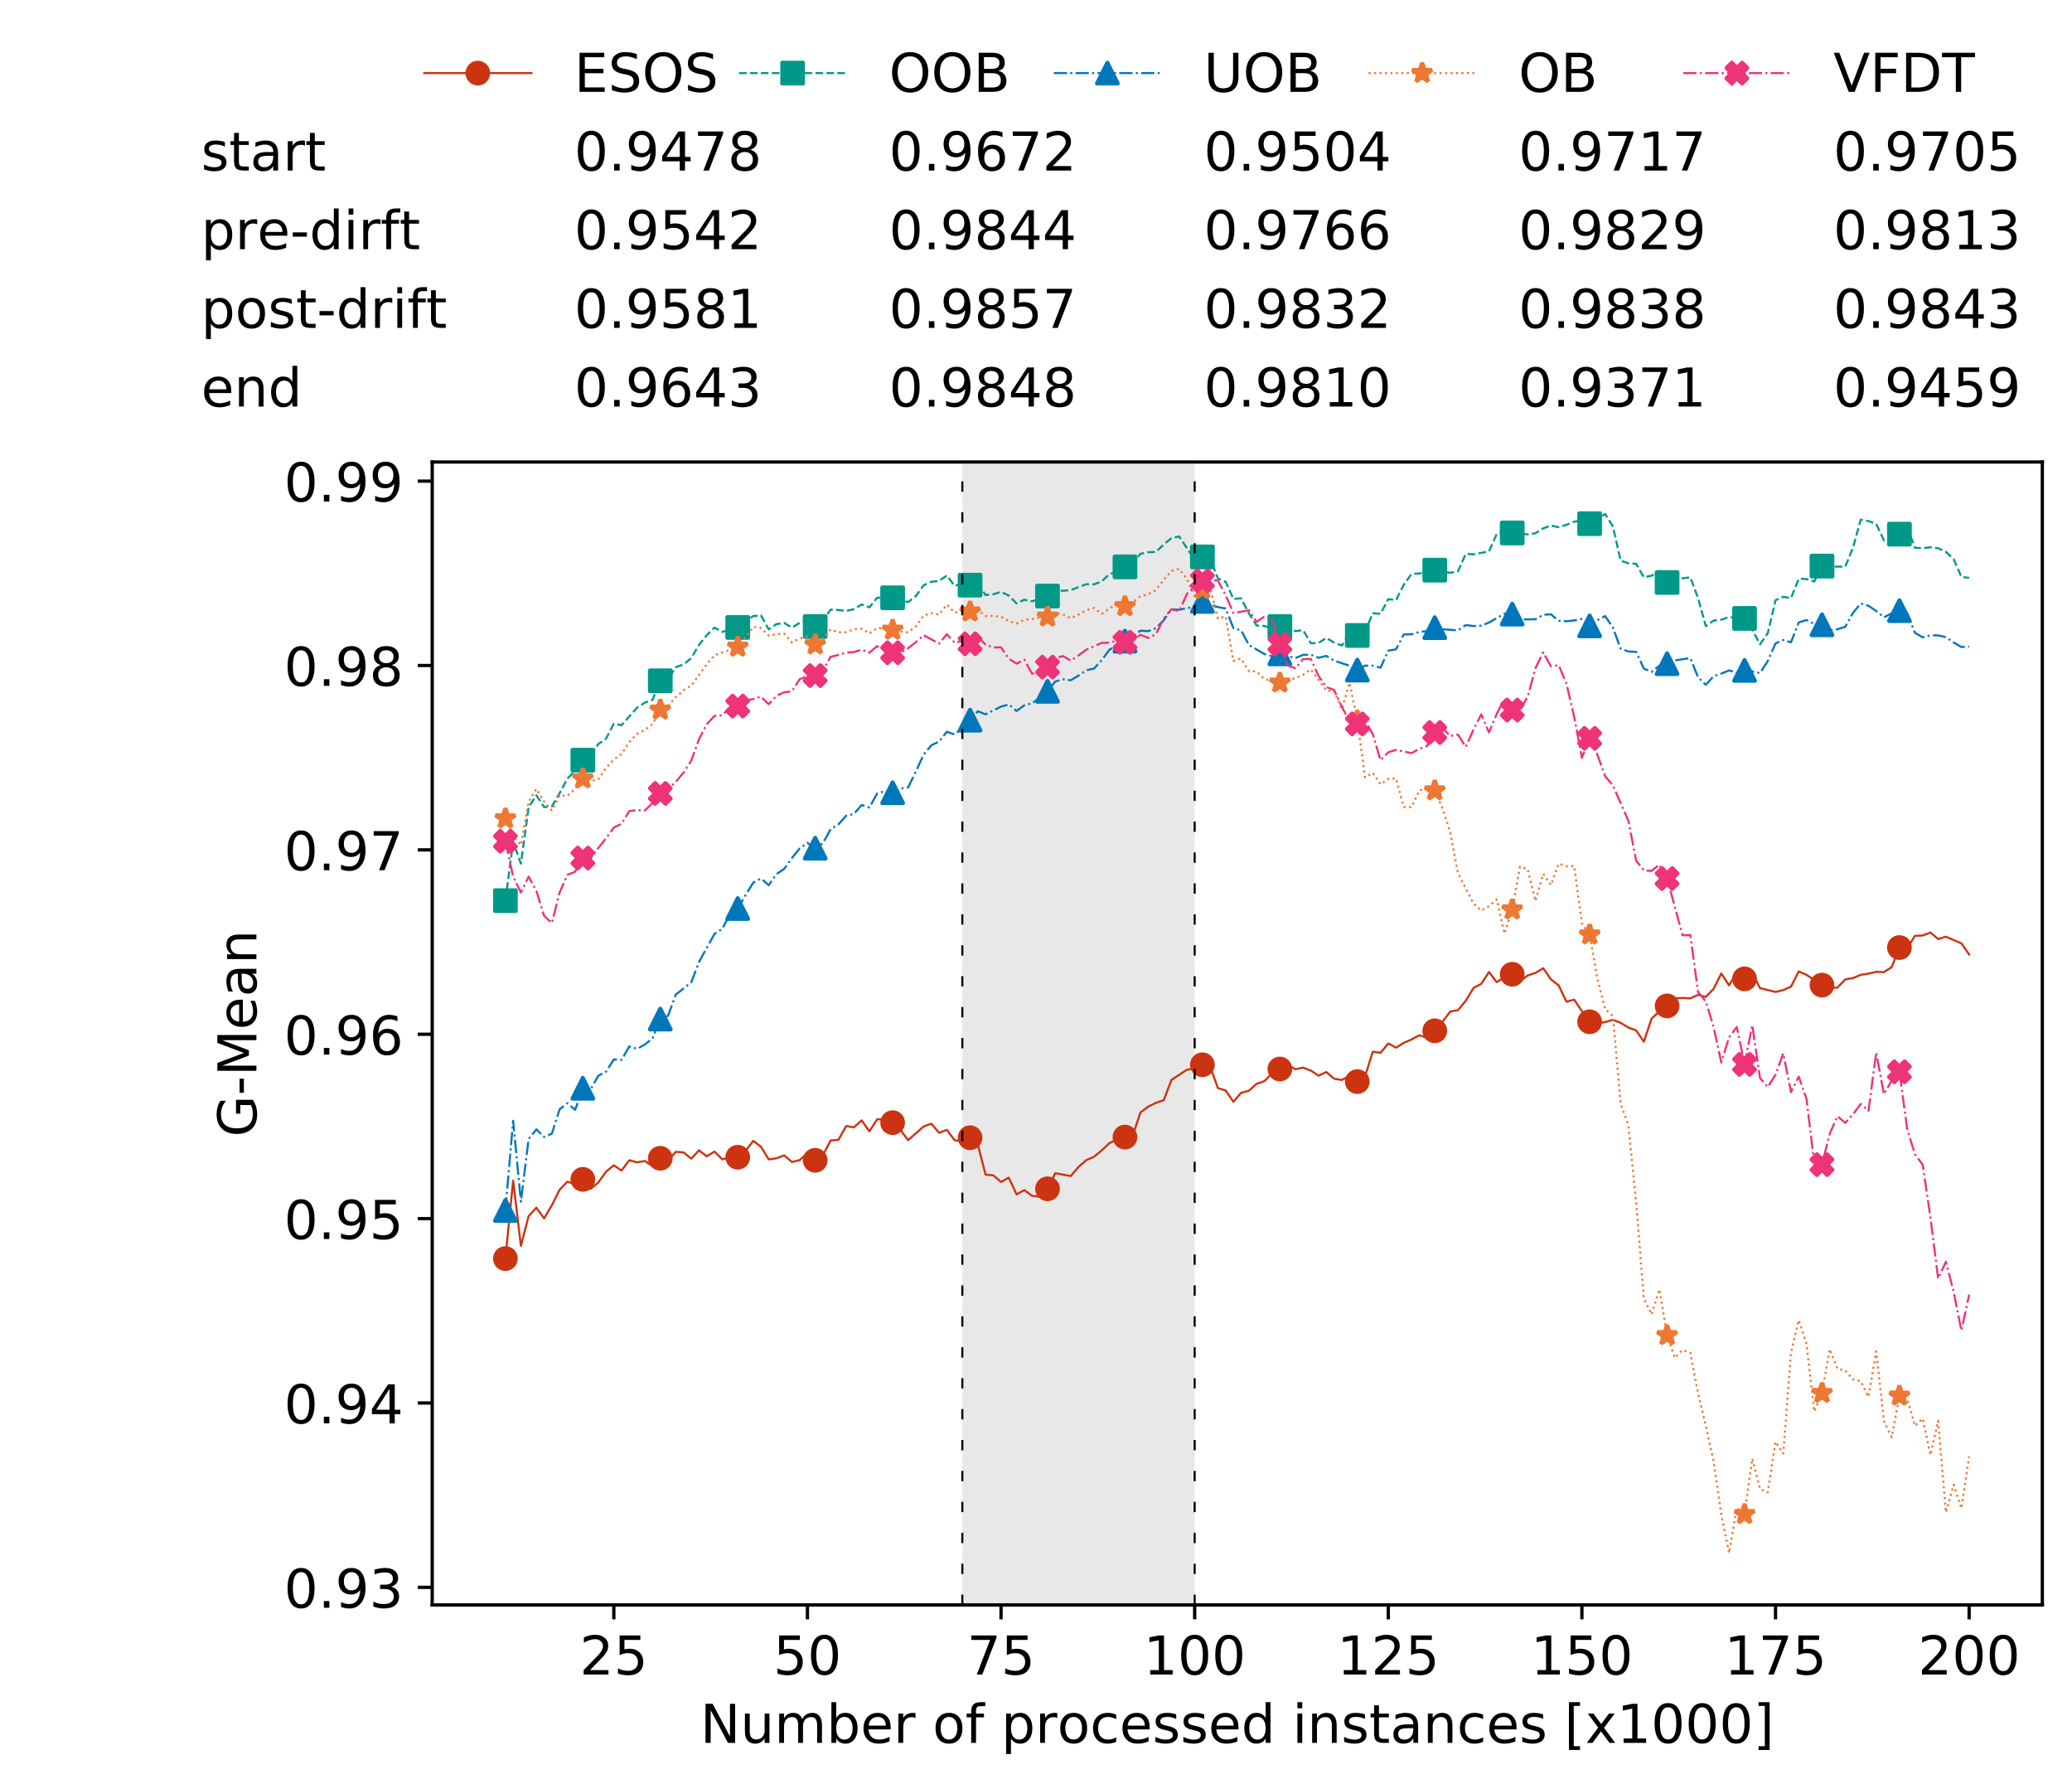 <?xml version="1.0" encoding="utf-8" standalone="no"?>
<!DOCTYPE svg PUBLIC "-//W3C//DTD SVG 1.1//EN"
  "http://www.w3.org/Graphics/SVG/1.1/DTD/svg11.dtd">
<!-- Created with matplotlib (https://matplotlib.org/) -->
<svg height="432.615pt" version="1.1" viewBox="0 0 502.65 432.615" width="502.65pt" xmlns="http://www.w3.org/2000/svg" xmlns:xlink="http://www.w3.org/1999/xlink">
 <defs>
  <style type="text/css">
*{stroke-linecap:butt;stroke-linejoin:round;white-space:pre;}
  </style>
 </defs>
 <g id="figure_1">
  <g id="patch_1">
   <path d="M 0 432.615 
L 502.65 432.615 
L 502.65 0 
L 0 0 
z
" style="fill:#ffffff;"/>
  </g>
  <g id="axes_1">
   <g id="patch_2">
    <path d="M 104.85 389.252 
L 495.45 389.252 
L 495.45 112.052 
L 104.85 112.052 
z
" style="fill:#ffffff;"/>
   </g>
   <g id="patch_3">
    <path clip-path="url(#pdb53db011a)" d="M 289.817 389.252 
L 289.817 112.052 
L 233.453 112.052 
L 233.453 389.252 
z
" style="fill:#d3d3d3;opacity:0.5;"/>
   </g>
   <g id="matplotlib.axis_1">
    <g id="xtick_1">
     <g id="line2d_1">
      <defs>
       <path d="M 0 0 
L 0 3.5 
" id="mf2e58759b4" style="stroke:#000000;stroke-width:0.8;"/>
      </defs>
      <g>
       <use style="stroke:#000000;stroke-width:0.8;" x="148.908" xlink:href="#mf2e58759b4" y="389.252"/>
      </g>
     </g>
     <g id="text_1">
      <!-- 25 -->
      <defs>
       <path d="M 19.188 8.297 
L 53.609 8.297 
L 53.609 0 
L 7.328 0 
L 7.328 8.297 
Q 12.938 14.109 22.625 23.891 
Q 32.328 33.688 34.812 36.531 
Q 39.547 41.844 41.422 45.531 
Q 43.312 49.219 43.312 52.781 
Q 43.312 58.594 39.234 62.25 
Q 35.156 65.922 28.609 65.922 
Q 23.969 65.922 18.812 64.312 
Q 13.672 62.703 7.812 59.422 
L 7.812 69.391 
Q 13.766 71.781 18.938 73 
Q 24.125 74.219 28.422 74.219 
Q 39.75 74.219 46.484 68.547 
Q 53.219 62.891 53.219 53.422 
Q 53.219 48.922 51.531 44.891 
Q 49.859 40.875 45.406 35.406 
Q 44.188 33.984 37.641 27.219 
Q 31.109 20.453 19.188 8.297 
z
" id="DejaVuSans-50"/>
       <path d="M 10.797 72.906 
L 49.516 72.906 
L 49.516 64.594 
L 19.828 64.594 
L 19.828 46.734 
Q 21.969 47.469 24.109 47.828 
Q 26.266 48.188 28.422 48.188 
Q 40.625 48.188 47.75 41.5 
Q 54.891 34.812 54.891 23.391 
Q 54.891 11.625 47.562 5.094 
Q 40.234 -1.422 26.906 -1.422 
Q 22.312 -1.422 17.547 -0.641 
Q 12.797 0.141 7.719 1.703 
L 7.719 11.625 
Q 12.109 9.234 16.797 8.062 
Q 21.484 6.891 26.703 6.891 
Q 35.156 6.891 40.078 11.328 
Q 45.016 15.766 45.016 23.391 
Q 45.016 31 40.078 35.438 
Q 35.156 39.891 26.703 39.891 
Q 22.75 39.891 18.812 39.016 
Q 14.891 38.141 10.797 36.281 
z
" id="DejaVuSans-53"/>
      </defs>
      <g transform="translate(140.636 406.13)scale(0.13 -0.13)">
       <use xlink:href="#DejaVuSans-50"/>
       <use x="63.623" xlink:href="#DejaVuSans-53"/>
      </g>
     </g>
    </g>
    <g id="xtick_2">
     <g id="line2d_2">
      <g>
       <use style="stroke:#000000;stroke-width:0.8;" x="195.877" xlink:href="#mf2e58759b4" y="389.252"/>
      </g>
     </g>
     <g id="text_2">
      <!-- 50 -->
      <defs>
       <path d="M 31.781 66.406 
Q 24.172 66.406 20.328 58.906 
Q 16.5 51.422 16.5 36.375 
Q 16.5 21.391 20.328 13.891 
Q 24.172 6.391 31.781 6.391 
Q 39.453 6.391 43.281 13.891 
Q 47.125 21.391 47.125 36.375 
Q 47.125 51.422 43.281 58.906 
Q 39.453 66.406 31.781 66.406 
z
M 31.781 74.219 
Q 44.047 74.219 50.516 64.516 
Q 56.984 54.828 56.984 36.375 
Q 56.984 17.969 50.516 8.266 
Q 44.047 -1.422 31.781 -1.422 
Q 19.531 -1.422 13.062 8.266 
Q 6.594 17.969 6.594 36.375 
Q 6.594 54.828 13.062 64.516 
Q 19.531 74.219 31.781 74.219 
z
" id="DejaVuSans-48"/>
      </defs>
      <g transform="translate(187.606 406.13)scale(0.13 -0.13)">
       <use xlink:href="#DejaVuSans-53"/>
       <use x="63.623" xlink:href="#DejaVuSans-48"/>
      </g>
     </g>
    </g>
    <g id="xtick_3">
     <g id="line2d_3">
      <g>
       <use style="stroke:#000000;stroke-width:0.8;" x="242.847" xlink:href="#mf2e58759b4" y="389.252"/>
      </g>
     </g>
     <g id="text_3">
      <!-- 75 -->
      <defs>
       <path d="M 8.203 72.906 
L 55.078 72.906 
L 55.078 68.703 
L 28.609 0 
L 18.312 0 
L 43.219 64.594 
L 8.203 64.594 
z
" id="DejaVuSans-55"/>
      </defs>
      <g transform="translate(234.576 406.13)scale(0.13 -0.13)">
       <use xlink:href="#DejaVuSans-55"/>
       <use x="63.623" xlink:href="#DejaVuSans-53"/>
      </g>
     </g>
    </g>
    <g id="xtick_4">
     <g id="line2d_4">
      <g>
       <use style="stroke:#000000;stroke-width:0.8;" x="289.817" xlink:href="#mf2e58759b4" y="389.252"/>
      </g>
     </g>
     <g id="text_4">
      <!-- 100 -->
      <defs>
       <path d="M 12.406 8.297 
L 28.516 8.297 
L 28.516 63.922 
L 10.984 60.406 
L 10.984 69.391 
L 28.422 72.906 
L 38.281 72.906 
L 38.281 8.297 
L 54.391 8.297 
L 54.391 0 
L 12.406 0 
z
" id="DejaVuSans-49"/>
      </defs>
      <g transform="translate(277.41 406.13)scale(0.13 -0.13)">
       <use xlink:href="#DejaVuSans-49"/>
       <use x="63.623" xlink:href="#DejaVuSans-48"/>
       <use x="127.246" xlink:href="#DejaVuSans-48"/>
      </g>
     </g>
    </g>
    <g id="xtick_5">
     <g id="line2d_5">
      <g>
       <use style="stroke:#000000;stroke-width:0.8;" x="336.786" xlink:href="#mf2e58759b4" y="389.252"/>
      </g>
     </g>
     <g id="text_5">
      <!-- 125 -->
      <g transform="translate(324.379 406.13)scale(0.13 -0.13)">
       <use xlink:href="#DejaVuSans-49"/>
       <use x="63.623" xlink:href="#DejaVuSans-50"/>
       <use x="127.246" xlink:href="#DejaVuSans-53"/>
      </g>
     </g>
    </g>
    <g id="xtick_6">
     <g id="line2d_6">
      <g>
       <use style="stroke:#000000;stroke-width:0.8;" x="383.756" xlink:href="#mf2e58759b4" y="389.252"/>
      </g>
     </g>
     <g id="text_6">
      <!-- 150 -->
      <g transform="translate(371.349 406.13)scale(0.13 -0.13)">
       <use xlink:href="#DejaVuSans-49"/>
       <use x="63.623" xlink:href="#DejaVuSans-53"/>
       <use x="127.246" xlink:href="#DejaVuSans-48"/>
      </g>
     </g>
    </g>
    <g id="xtick_7">
     <g id="line2d_7">
      <g>
       <use style="stroke:#000000;stroke-width:0.8;" x="430.726" xlink:href="#mf2e58759b4" y="389.252"/>
      </g>
     </g>
     <g id="text_7">
      <!-- 175 -->
      <g transform="translate(418.319 406.13)scale(0.13 -0.13)">
       <use xlink:href="#DejaVuSans-49"/>
       <use x="63.623" xlink:href="#DejaVuSans-55"/>
       <use x="127.246" xlink:href="#DejaVuSans-53"/>
      </g>
     </g>
    </g>
    <g id="xtick_8">
     <g id="line2d_8">
      <g>
       <use style="stroke:#000000;stroke-width:0.8;" x="477.695" xlink:href="#mf2e58759b4" y="389.252"/>
      </g>
     </g>
     <g id="text_8">
      <!-- 200 -->
      <g transform="translate(465.289 406.13)scale(0.13 -0.13)">
       <use xlink:href="#DejaVuSans-50"/>
       <use x="63.623" xlink:href="#DejaVuSans-48"/>
       <use x="127.246" xlink:href="#DejaVuSans-48"/>
      </g>
     </g>
    </g>
    <g id="text_9">
     <!-- Number of processed instances [x1000] -->
     <defs>
      <path d="M 9.812 72.906 
L 23.094 72.906 
L 55.422 11.922 
L 55.422 72.906 
L 64.984 72.906 
L 64.984 0 
L 51.703 0 
L 19.391 60.984 
L 19.391 0 
L 9.812 0 
z
" id="DejaVuSans-78"/>
      <path d="M 8.5 21.578 
L 8.5 54.688 
L 17.484 54.688 
L 17.484 21.922 
Q 17.484 14.156 20.5 10.266 
Q 23.531 6.391 29.594 6.391 
Q 36.859 6.391 41.078 11.031 
Q 45.312 15.672 45.312 23.688 
L 45.312 54.688 
L 54.297 54.688 
L 54.297 0 
L 45.312 0 
L 45.312 8.406 
Q 42.047 3.422 37.719 1 
Q 33.406 -1.422 27.688 -1.422 
Q 18.266 -1.422 13.375 4.438 
Q 8.5 10.297 8.5 21.578 
z
M 31.109 56 
z
" id="DejaVuSans-117"/>
      <path d="M 52 44.188 
Q 55.375 50.25 60.062 53.125 
Q 64.75 56 71.094 56 
Q 79.641 56 84.281 50.016 
Q 88.922 44.047 88.922 33.016 
L 88.922 0 
L 79.891 0 
L 79.891 32.719 
Q 79.891 40.578 77.094 44.375 
Q 74.312 48.188 68.609 48.188 
Q 61.625 48.188 57.562 43.547 
Q 53.516 38.922 53.516 30.906 
L 53.516 0 
L 44.484 0 
L 44.484 32.719 
Q 44.484 40.625 41.703 44.406 
Q 38.922 48.188 33.109 48.188 
Q 26.219 48.188 22.156 43.531 
Q 18.109 38.875 18.109 30.906 
L 18.109 0 
L 9.078 0 
L 9.078 54.688 
L 18.109 54.688 
L 18.109 46.188 
Q 21.188 51.219 25.484 53.609 
Q 29.781 56 35.688 56 
Q 41.656 56 45.828 52.969 
Q 50 49.953 52 44.188 
z
" id="DejaVuSans-109"/>
      <path d="M 48.688 27.297 
Q 48.688 37.203 44.609 42.844 
Q 40.531 48.484 33.406 48.484 
Q 26.266 48.484 22.188 42.844 
Q 18.109 37.203 18.109 27.297 
Q 18.109 17.391 22.188 11.75 
Q 26.266 6.109 33.406 6.109 
Q 40.531 6.109 44.609 11.75 
Q 48.688 17.391 48.688 27.297 
z
M 18.109 46.391 
Q 20.953 51.266 25.266 53.625 
Q 29.594 56 35.594 56 
Q 45.562 56 51.781 48.094 
Q 58.016 40.188 58.016 27.297 
Q 58.016 14.406 51.781 6.484 
Q 45.562 -1.422 35.594 -1.422 
Q 29.594 -1.422 25.266 0.953 
Q 20.953 3.328 18.109 8.203 
L 18.109 0 
L 9.078 0 
L 9.078 75.984 
L 18.109 75.984 
z
" id="DejaVuSans-98"/>
      <path d="M 56.203 29.594 
L 56.203 25.203 
L 14.891 25.203 
Q 15.484 15.922 20.484 11.062 
Q 25.484 6.203 34.422 6.203 
Q 39.594 6.203 44.453 7.469 
Q 49.312 8.734 54.109 11.281 
L 54.109 2.781 
Q 49.266 0.734 44.188 -0.344 
Q 39.109 -1.422 33.891 -1.422 
Q 20.797 -1.422 13.156 6.188 
Q 5.516 13.812 5.516 26.812 
Q 5.516 40.234 12.766 48.109 
Q 20.016 56 32.328 56 
Q 43.359 56 49.781 48.891 
Q 56.203 41.797 56.203 29.594 
z
M 47.219 32.234 
Q 47.125 39.594 43.094 43.984 
Q 39.062 48.391 32.422 48.391 
Q 24.906 48.391 20.391 44.141 
Q 15.875 39.891 15.188 32.172 
z
" id="DejaVuSans-101"/>
      <path d="M 41.109 46.297 
Q 39.594 47.172 37.812 47.578 
Q 36.031 48 33.891 48 
Q 26.266 48 22.188 43.047 
Q 18.109 38.094 18.109 28.812 
L 18.109 0 
L 9.078 0 
L 9.078 54.688 
L 18.109 54.688 
L 18.109 46.188 
Q 20.953 51.172 25.484 53.578 
Q 30.031 56 36.531 56 
Q 37.453 56 38.578 55.875 
Q 39.703 55.766 41.062 55.516 
z
" id="DejaVuSans-114"/>
      <path id="DejaVuSans-32"/>
      <path d="M 30.609 48.391 
Q 23.391 48.391 19.188 42.75 
Q 14.984 37.109 14.984 27.297 
Q 14.984 17.484 19.156 11.844 
Q 23.344 6.203 30.609 6.203 
Q 37.797 6.203 41.984 11.859 
Q 46.188 17.531 46.188 27.297 
Q 46.188 37.016 41.984 42.703 
Q 37.797 48.391 30.609 48.391 
z
M 30.609 56 
Q 42.328 56 49.016 48.375 
Q 55.719 40.766 55.719 27.297 
Q 55.719 13.875 49.016 6.219 
Q 42.328 -1.422 30.609 -1.422 
Q 18.844 -1.422 12.172 6.219 
Q 5.516 13.875 5.516 27.297 
Q 5.516 40.766 12.172 48.375 
Q 18.844 56 30.609 56 
z
" id="DejaVuSans-111"/>
      <path d="M 37.109 75.984 
L 37.109 68.5 
L 28.516 68.5 
Q 23.688 68.5 21.797 66.547 
Q 19.922 64.594 19.922 59.516 
L 19.922 54.688 
L 34.719 54.688 
L 34.719 47.703 
L 19.922 47.703 
L 19.922 0 
L 10.891 0 
L 10.891 47.703 
L 2.297 47.703 
L 2.297 54.688 
L 10.891 54.688 
L 10.891 58.5 
Q 10.891 67.625 15.141 71.797 
Q 19.391 75.984 28.609 75.984 
z
" id="DejaVuSans-102"/>
      <path d="M 18.109 8.203 
L 18.109 -20.797 
L 9.078 -20.797 
L 9.078 54.688 
L 18.109 54.688 
L 18.109 46.391 
Q 20.953 51.266 25.266 53.625 
Q 29.594 56 35.594 56 
Q 45.562 56 51.781 48.094 
Q 58.016 40.188 58.016 27.297 
Q 58.016 14.406 51.781 6.484 
Q 45.562 -1.422 35.594 -1.422 
Q 29.594 -1.422 25.266 0.953 
Q 20.953 3.328 18.109 8.203 
z
M 48.688 27.297 
Q 48.688 37.203 44.609 42.844 
Q 40.531 48.484 33.406 48.484 
Q 26.266 48.484 22.188 42.844 
Q 18.109 37.203 18.109 27.297 
Q 18.109 17.391 22.188 11.75 
Q 26.266 6.109 33.406 6.109 
Q 40.531 6.109 44.609 11.75 
Q 48.688 17.391 48.688 27.297 
z
" id="DejaVuSans-112"/>
      <path d="M 48.781 52.594 
L 48.781 44.188 
Q 44.969 46.297 41.141 47.344 
Q 37.312 48.391 33.406 48.391 
Q 24.656 48.391 19.812 42.844 
Q 14.984 37.312 14.984 27.297 
Q 14.984 17.281 19.812 11.734 
Q 24.656 6.203 33.406 6.203 
Q 37.312 6.203 41.141 7.25 
Q 44.969 8.297 48.781 10.406 
L 48.781 2.094 
Q 45.016 0.344 40.984 -0.531 
Q 36.969 -1.422 32.422 -1.422 
Q 20.062 -1.422 12.781 6.344 
Q 5.516 14.109 5.516 27.297 
Q 5.516 40.672 12.859 48.328 
Q 20.219 56 33.016 56 
Q 37.156 56 41.109 55.141 
Q 45.062 54.297 48.781 52.594 
z
" id="DejaVuSans-99"/>
      <path d="M 44.281 53.078 
L 44.281 44.578 
Q 40.484 46.531 36.375 47.5 
Q 32.281 48.484 27.875 48.484 
Q 21.188 48.484 17.844 46.438 
Q 14.5 44.391 14.5 40.281 
Q 14.5 37.156 16.891 35.375 
Q 19.281 33.594 26.516 31.984 
L 29.594 31.297 
Q 39.156 29.25 43.188 25.516 
Q 47.219 21.781 47.219 15.094 
Q 47.219 7.469 41.188 3.016 
Q 35.156 -1.422 24.609 -1.422 
Q 20.219 -1.422 15.453 -0.562 
Q 10.688 0.297 5.422 2 
L 5.422 11.281 
Q 10.406 8.688 15.234 7.391 
Q 20.062 6.109 24.812 6.109 
Q 31.156 6.109 34.562 8.281 
Q 37.984 10.453 37.984 14.406 
Q 37.984 18.062 35.516 20.016 
Q 33.062 21.969 24.703 23.781 
L 21.578 24.516 
Q 13.234 26.266 9.516 29.906 
Q 5.812 33.547 5.812 39.891 
Q 5.812 47.609 11.281 51.797 
Q 16.75 56 26.812 56 
Q 31.781 56 36.172 55.266 
Q 40.578 54.547 44.281 53.078 
z
" id="DejaVuSans-115"/>
      <path d="M 45.406 46.391 
L 45.406 75.984 
L 54.391 75.984 
L 54.391 0 
L 45.406 0 
L 45.406 8.203 
Q 42.578 3.328 38.25 0.953 
Q 33.938 -1.422 27.875 -1.422 
Q 17.969 -1.422 11.734 6.484 
Q 5.516 14.406 5.516 27.297 
Q 5.516 40.188 11.734 48.094 
Q 17.969 56 27.875 56 
Q 33.938 56 38.25 53.625 
Q 42.578 51.266 45.406 46.391 
z
M 14.797 27.297 
Q 14.797 17.391 18.875 11.75 
Q 22.953 6.109 30.078 6.109 
Q 37.203 6.109 41.297 11.75 
Q 45.406 17.391 45.406 27.297 
Q 45.406 37.203 41.297 42.844 
Q 37.203 48.484 30.078 48.484 
Q 22.953 48.484 18.875 42.844 
Q 14.797 37.203 14.797 27.297 
z
" id="DejaVuSans-100"/>
      <path d="M 9.422 54.688 
L 18.406 54.688 
L 18.406 0 
L 9.422 0 
z
M 9.422 75.984 
L 18.406 75.984 
L 18.406 64.594 
L 9.422 64.594 
z
" id="DejaVuSans-105"/>
      <path d="M 54.891 33.016 
L 54.891 0 
L 45.906 0 
L 45.906 32.719 
Q 45.906 40.484 42.875 44.328 
Q 39.844 48.188 33.797 48.188 
Q 26.516 48.188 22.312 43.547 
Q 18.109 38.922 18.109 30.906 
L 18.109 0 
L 9.078 0 
L 9.078 54.688 
L 18.109 54.688 
L 18.109 46.188 
Q 21.344 51.125 25.703 53.562 
Q 30.078 56 35.797 56 
Q 45.219 56 50.047 50.172 
Q 54.891 44.344 54.891 33.016 
z
" id="DejaVuSans-110"/>
      <path d="M 18.312 70.219 
L 18.312 54.688 
L 36.812 54.688 
L 36.812 47.703 
L 18.312 47.703 
L 18.312 18.016 
Q 18.312 11.328 20.141 9.422 
Q 21.969 7.516 27.594 7.516 
L 36.812 7.516 
L 36.812 0 
L 27.594 0 
Q 17.188 0 13.234 3.875 
Q 9.281 7.766 9.281 18.016 
L 9.281 47.703 
L 2.688 47.703 
L 2.688 54.688 
L 9.281 54.688 
L 9.281 70.219 
z
" id="DejaVuSans-116"/>
      <path d="M 34.281 27.484 
Q 23.391 27.484 19.188 25 
Q 14.984 22.516 14.984 16.5 
Q 14.984 11.719 18.141 8.906 
Q 21.297 6.109 26.703 6.109 
Q 34.188 6.109 38.703 11.406 
Q 43.219 16.703 43.219 25.484 
L 43.219 27.484 
z
M 52.203 31.203 
L 52.203 0 
L 43.219 0 
L 43.219 8.297 
Q 40.141 3.328 35.547 0.953 
Q 30.953 -1.422 24.312 -1.422 
Q 15.922 -1.422 10.953 3.297 
Q 6 8.016 6 15.922 
Q 6 25.141 12.172 29.828 
Q 18.359 34.516 30.609 34.516 
L 43.219 34.516 
L 43.219 35.406 
Q 43.219 41.609 39.141 45 
Q 35.062 48.391 27.688 48.391 
Q 23 48.391 18.547 47.266 
Q 14.109 46.141 10.016 43.891 
L 10.016 52.203 
Q 14.938 54.109 19.578 55.047 
Q 24.219 56 28.609 56 
Q 40.484 56 46.344 49.844 
Q 52.203 43.703 52.203 31.203 
z
" id="DejaVuSans-97"/>
      <path d="M 8.594 75.984 
L 29.297 75.984 
L 29.297 69 
L 17.578 69 
L 17.578 -6.203 
L 29.297 -6.203 
L 29.297 -13.188 
L 8.594 -13.188 
z
" id="DejaVuSans-91"/>
      <path d="M 54.891 54.688 
L 35.109 28.078 
L 55.906 0 
L 45.312 0 
L 29.391 21.484 
L 13.484 0 
L 2.875 0 
L 24.125 28.609 
L 4.688 54.688 
L 15.281 54.688 
L 29.781 35.203 
L 44.281 54.688 
z
" id="DejaVuSans-120"/>
      <path d="M 30.422 75.984 
L 30.422 -13.188 
L 9.719 -13.188 
L 9.719 -6.203 
L 21.391 -6.203 
L 21.391 69 
L 9.719 69 
L 9.719 75.984 
z
" id="DejaVuSans-93"/>
     </defs>
     <g transform="translate(169.881 422.711)scale(0.13 -0.13)">
      <use xlink:href="#DejaVuSans-78"/>
      <use x="74.805" xlink:href="#DejaVuSans-117"/>
      <use x="138.184" xlink:href="#DejaVuSans-109"/>
      <use x="235.596" xlink:href="#DejaVuSans-98"/>
      <use x="299.072" xlink:href="#DejaVuSans-101"/>
      <use x="360.596" xlink:href="#DejaVuSans-114"/>
      <use x="401.709" xlink:href="#DejaVuSans-32"/>
      <use x="433.496" xlink:href="#DejaVuSans-111"/>
      <use x="494.678" xlink:href="#DejaVuSans-102"/>
      <use x="529.883" xlink:href="#DejaVuSans-32"/>
      <use x="561.67" xlink:href="#DejaVuSans-112"/>
      <use x="625.146" xlink:href="#DejaVuSans-114"/>
      <use x="666.229" xlink:href="#DejaVuSans-111"/>
      <use x="727.41" xlink:href="#DejaVuSans-99"/>
      <use x="782.391" xlink:href="#DejaVuSans-101"/>
      <use x="843.914" xlink:href="#DejaVuSans-115"/>
      <use x="896.014" xlink:href="#DejaVuSans-115"/>
      <use x="948.113" xlink:href="#DejaVuSans-101"/>
      <use x="1009.637" xlink:href="#DejaVuSans-100"/>
      <use x="1073.113" xlink:href="#DejaVuSans-32"/>
      <use x="1104.9" xlink:href="#DejaVuSans-105"/>
      <use x="1132.684" xlink:href="#DejaVuSans-110"/>
      <use x="1196.062" xlink:href="#DejaVuSans-115"/>
      <use x="1248.162" xlink:href="#DejaVuSans-116"/>
      <use x="1287.371" xlink:href="#DejaVuSans-97"/>
      <use x="1348.65" xlink:href="#DejaVuSans-110"/>
      <use x="1412.029" xlink:href="#DejaVuSans-99"/>
      <use x="1467.01" xlink:href="#DejaVuSans-101"/>
      <use x="1528.533" xlink:href="#DejaVuSans-115"/>
      <use x="1580.633" xlink:href="#DejaVuSans-32"/>
      <use x="1612.42" xlink:href="#DejaVuSans-91"/>
      <use x="1651.434" xlink:href="#DejaVuSans-120"/>
      <use x="1710.613" xlink:href="#DejaVuSans-49"/>
      <use x="1774.236" xlink:href="#DejaVuSans-48"/>
      <use x="1837.859" xlink:href="#DejaVuSans-48"/>
      <use x="1901.482" xlink:href="#DejaVuSans-48"/>
      <use x="1965.105" xlink:href="#DejaVuSans-93"/>
     </g>
    </g>
   </g>
   <g id="matplotlib.axis_2">
    <g id="ytick_1">
     <g id="line2d_9">
      <defs>
       <path d="M 0 0 
L -3.5 0 
" id="m8f6d6b8ad3" style="stroke:#000000;stroke-width:0.8;"/>
      </defs>
      <g>
       <use style="stroke:#000000;stroke-width:0.8;" x="104.85" xlink:href="#m8f6d6b8ad3" y="384.994"/>
      </g>
     </g>
     <g id="text_10">
      <!-- 0.93 -->
      <defs>
       <path d="M 10.688 12.406 
L 21 12.406 
L 21 0 
L 10.688 0 
z
" id="DejaVuSans-46"/>
       <path d="M 10.984 1.516 
L 10.984 10.5 
Q 14.703 8.734 18.5 7.812 
Q 22.312 6.891 25.984 6.891 
Q 35.75 6.891 40.891 13.453 
Q 46.047 20.016 46.781 33.406 
Q 43.953 29.203 39.594 26.953 
Q 35.25 24.703 29.984 24.703 
Q 19.047 24.703 12.672 31.312 
Q 6.297 37.938 6.297 49.422 
Q 6.297 60.641 12.938 67.422 
Q 19.578 74.219 30.609 74.219 
Q 43.266 74.219 49.922 64.516 
Q 56.594 54.828 56.594 36.375 
Q 56.594 19.141 48.406 8.859 
Q 40.234 -1.422 26.422 -1.422 
Q 22.703 -1.422 18.891 -0.688 
Q 15.094 0.047 10.984 1.516 
z
M 30.609 32.422 
Q 37.25 32.422 41.125 36.953 
Q 45.016 41.5 45.016 49.422 
Q 45.016 57.281 41.125 61.844 
Q 37.25 66.406 30.609 66.406 
Q 23.969 66.406 20.094 61.844 
Q 16.219 57.281 16.219 49.422 
Q 16.219 41.5 20.094 36.953 
Q 23.969 32.422 30.609 32.422 
z
" id="DejaVuSans-57"/>
       <path d="M 40.578 39.312 
Q 47.656 37.797 51.625 33 
Q 55.609 28.219 55.609 21.188 
Q 55.609 10.406 48.188 4.484 
Q 40.766 -1.422 27.094 -1.422 
Q 22.516 -1.422 17.656 -0.516 
Q 12.797 0.391 7.625 2.203 
L 7.625 11.719 
Q 11.719 9.328 16.594 8.109 
Q 21.484 6.891 26.812 6.891 
Q 36.078 6.891 40.938 10.547 
Q 45.797 14.203 45.797 21.188 
Q 45.797 27.641 41.281 31.266 
Q 36.766 34.906 28.719 34.906 
L 20.219 34.906 
L 20.219 43.016 
L 29.109 43.016 
Q 36.375 43.016 40.234 45.922 
Q 44.094 48.828 44.094 54.297 
Q 44.094 59.906 40.109 62.906 
Q 36.141 65.922 28.719 65.922 
Q 24.656 65.922 20.016 65.031 
Q 15.375 64.156 9.812 62.312 
L 9.812 71.094 
Q 15.438 72.656 20.344 73.438 
Q 25.25 74.219 29.594 74.219 
Q 40.828 74.219 47.359 69.109 
Q 53.906 64.016 53.906 55.328 
Q 53.906 49.266 50.438 45.094 
Q 46.969 40.922 40.578 39.312 
z
" id="DejaVuSans-51"/>
      </defs>
      <g transform="translate(68.905 389.933)scale(0.13 -0.13)">
       <use xlink:href="#DejaVuSans-48"/>
       <use x="63.623" xlink:href="#DejaVuSans-46"/>
       <use x="95.41" xlink:href="#DejaVuSans-57"/>
       <use x="159.033" xlink:href="#DejaVuSans-51"/>
      </g>
     </g>
    </g>
    <g id="ytick_2">
     <g id="line2d_10">
      <g>
       <use style="stroke:#000000;stroke-width:0.8;" x="104.85" xlink:href="#m8f6d6b8ad3" y="340.276"/>
      </g>
     </g>
     <g id="text_11">
      <!-- 0.94 -->
      <defs>
       <path d="M 37.797 64.312 
L 12.891 25.391 
L 37.797 25.391 
z
M 35.203 72.906 
L 47.609 72.906 
L 47.609 25.391 
L 58.016 25.391 
L 58.016 17.188 
L 47.609 17.188 
L 47.609 0 
L 37.797 0 
L 37.797 17.188 
L 4.891 17.188 
L 4.891 26.703 
z
" id="DejaVuSans-52"/>
      </defs>
      <g transform="translate(68.905 345.215)scale(0.13 -0.13)">
       <use xlink:href="#DejaVuSans-48"/>
       <use x="63.623" xlink:href="#DejaVuSans-46"/>
       <use x="95.41" xlink:href="#DejaVuSans-57"/>
       <use x="159.033" xlink:href="#DejaVuSans-52"/>
      </g>
     </g>
    </g>
    <g id="ytick_3">
     <g id="line2d_11">
      <g>
       <use style="stroke:#000000;stroke-width:0.8;" x="104.85" xlink:href="#m8f6d6b8ad3" y="295.559"/>
      </g>
     </g>
     <g id="text_12">
      <!-- 0.95 -->
      <g transform="translate(68.905 300.498)scale(0.13 -0.13)">
       <use xlink:href="#DejaVuSans-48"/>
       <use x="63.623" xlink:href="#DejaVuSans-46"/>
       <use x="95.41" xlink:href="#DejaVuSans-57"/>
       <use x="159.033" xlink:href="#DejaVuSans-53"/>
      </g>
     </g>
    </g>
    <g id="ytick_4">
     <g id="line2d_12">
      <g>
       <use style="stroke:#000000;stroke-width:0.8;" x="104.85" xlink:href="#m8f6d6b8ad3" y="250.841"/>
      </g>
     </g>
     <g id="text_13">
      <!-- 0.96 -->
      <defs>
       <path d="M 33.016 40.375 
Q 26.375 40.375 22.484 35.828 
Q 18.609 31.297 18.609 23.391 
Q 18.609 15.531 22.484 10.953 
Q 26.375 6.391 33.016 6.391 
Q 39.656 6.391 43.531 10.953 
Q 47.406 15.531 47.406 23.391 
Q 47.406 31.297 43.531 35.828 
Q 39.656 40.375 33.016 40.375 
z
M 52.594 71.297 
L 52.594 62.312 
Q 48.875 64.062 45.094 64.984 
Q 41.312 65.922 37.594 65.922 
Q 27.828 65.922 22.672 59.328 
Q 17.531 52.734 16.797 39.406 
Q 19.672 43.656 24.016 45.922 
Q 28.375 48.188 33.594 48.188 
Q 44.578 48.188 50.953 41.516 
Q 57.328 34.859 57.328 23.391 
Q 57.328 12.156 50.688 5.359 
Q 44.047 -1.422 33.016 -1.422 
Q 20.359 -1.422 13.672 8.266 
Q 6.984 17.969 6.984 36.375 
Q 6.984 53.656 15.188 63.938 
Q 23.391 74.219 37.203 74.219 
Q 40.922 74.219 44.703 73.484 
Q 48.484 72.75 52.594 71.297 
z
" id="DejaVuSans-54"/>
      </defs>
      <g transform="translate(68.905 255.78)scale(0.13 -0.13)">
       <use xlink:href="#DejaVuSans-48"/>
       <use x="63.623" xlink:href="#DejaVuSans-46"/>
       <use x="95.41" xlink:href="#DejaVuSans-57"/>
       <use x="159.033" xlink:href="#DejaVuSans-54"/>
      </g>
     </g>
    </g>
    <g id="ytick_5">
     <g id="line2d_13">
      <g>
       <use style="stroke:#000000;stroke-width:0.8;" x="104.85" xlink:href="#m8f6d6b8ad3" y="206.123"/>
      </g>
     </g>
     <g id="text_14">
      <!-- 0.97 -->
      <g transform="translate(68.905 211.062)scale(0.13 -0.13)">
       <use xlink:href="#DejaVuSans-48"/>
       <use x="63.623" xlink:href="#DejaVuSans-46"/>
       <use x="95.41" xlink:href="#DejaVuSans-57"/>
       <use x="159.033" xlink:href="#DejaVuSans-55"/>
      </g>
     </g>
    </g>
    <g id="ytick_6">
     <g id="line2d_14">
      <g>
       <use style="stroke:#000000;stroke-width:0.8;" x="104.85" xlink:href="#m8f6d6b8ad3" y="161.406"/>
      </g>
     </g>
     <g id="text_15">
      <!-- 0.98 -->
      <defs>
       <path d="M 31.781 34.625 
Q 24.75 34.625 20.719 30.859 
Q 16.703 27.094 16.703 20.516 
Q 16.703 13.922 20.719 10.156 
Q 24.75 6.391 31.781 6.391 
Q 38.812 6.391 42.859 10.172 
Q 46.922 13.969 46.922 20.516 
Q 46.922 27.094 42.891 30.859 
Q 38.875 34.625 31.781 34.625 
z
M 21.922 38.812 
Q 15.578 40.375 12.031 44.719 
Q 8.5 49.078 8.5 55.328 
Q 8.5 64.062 14.719 69.141 
Q 20.953 74.219 31.781 74.219 
Q 42.672 74.219 48.875 69.141 
Q 55.078 64.062 55.078 55.328 
Q 55.078 49.078 51.531 44.719 
Q 48 40.375 41.703 38.812 
Q 48.828 37.156 52.797 32.312 
Q 56.781 27.484 56.781 20.516 
Q 56.781 9.906 50.312 4.234 
Q 43.844 -1.422 31.781 -1.422 
Q 19.734 -1.422 13.25 4.234 
Q 6.781 9.906 6.781 20.516 
Q 6.781 27.484 10.781 32.312 
Q 14.797 37.156 21.922 38.812 
z
M 18.312 54.391 
Q 18.312 48.734 21.844 45.562 
Q 25.391 42.391 31.781 42.391 
Q 38.141 42.391 41.719 45.562 
Q 45.312 48.734 45.312 54.391 
Q 45.312 60.062 41.719 63.234 
Q 38.141 66.406 31.781 66.406 
Q 25.391 66.406 21.844 63.234 
Q 18.312 60.062 18.312 54.391 
z
" id="DejaVuSans-56"/>
      </defs>
      <g transform="translate(68.905 166.345)scale(0.13 -0.13)">
       <use xlink:href="#DejaVuSans-48"/>
       <use x="63.623" xlink:href="#DejaVuSans-46"/>
       <use x="95.41" xlink:href="#DejaVuSans-57"/>
       <use x="159.033" xlink:href="#DejaVuSans-56"/>
      </g>
     </g>
    </g>
    <g id="ytick_7">
     <g id="line2d_15">
      <g>
       <use style="stroke:#000000;stroke-width:0.8;" x="104.85" xlink:href="#m8f6d6b8ad3" y="116.688"/>
      </g>
     </g>
     <g id="text_16">
      <!-- 0.99 -->
      <g transform="translate(68.905 121.627)scale(0.13 -0.13)">
       <use xlink:href="#DejaVuSans-48"/>
       <use x="63.623" xlink:href="#DejaVuSans-46"/>
       <use x="95.41" xlink:href="#DejaVuSans-57"/>
       <use x="159.033" xlink:href="#DejaVuSans-57"/>
      </g>
     </g>
    </g>
    <g id="text_17">
     <!-- G-Mean -->
     <defs>
      <path d="M 59.516 10.406 
L 59.516 29.984 
L 43.406 29.984 
L 43.406 38.094 
L 69.281 38.094 
L 69.281 6.781 
Q 63.578 2.734 56.688 0.656 
Q 49.812 -1.422 42 -1.422 
Q 24.906 -1.422 15.25 8.562 
Q 5.609 18.562 5.609 36.375 
Q 5.609 54.25 15.25 64.234 
Q 24.906 74.219 42 74.219 
Q 49.125 74.219 55.547 72.453 
Q 61.969 70.703 67.391 67.281 
L 67.391 56.781 
Q 61.922 61.422 55.766 63.766 
Q 49.609 66.109 42.828 66.109 
Q 29.438 66.109 22.719 58.641 
Q 16.016 51.172 16.016 36.375 
Q 16.016 21.625 22.719 14.156 
Q 29.438 6.688 42.828 6.688 
Q 48.047 6.688 52.141 7.594 
Q 56.25 8.5 59.516 10.406 
z
" id="DejaVuSans-71"/>
      <path d="M 4.891 31.391 
L 31.203 31.391 
L 31.203 23.391 
L 4.891 23.391 
z
" id="DejaVuSans-45"/>
      <path d="M 9.812 72.906 
L 24.516 72.906 
L 43.109 23.297 
L 61.812 72.906 
L 76.516 72.906 
L 76.516 0 
L 66.891 0 
L 66.891 64.016 
L 48.094 14.016 
L 38.188 14.016 
L 19.391 64.016 
L 19.391 0 
L 9.812 0 
z
" id="DejaVuSans-77"/>
     </defs>
     <g transform="translate(62.201 275.744)rotate(-90)scale(0.13 -0.13)">
      <use xlink:href="#DejaVuSans-71"/>
      <use x="77.49" xlink:href="#DejaVuSans-45"/>
      <use x="113.574" xlink:href="#DejaVuSans-77"/>
      <use x="199.854" xlink:href="#DejaVuSans-101"/>
      <use x="261.377" xlink:href="#DejaVuSans-97"/>
      <use x="322.656" xlink:href="#DejaVuSans-110"/>
     </g>
    </g>
   </g>
   <g id="line2d_16"/>
   <g id="line2d_17"/>
   <g id="line2d_18"/>
   <g id="line2d_19"/>
   <g id="line2d_20"/>
   <g id="line2d_21">
    <path clip-path="url(#pdb53db011a)" d="M 122.605 305.245 
L 124.483 286.329 
L 126.362 302.145 
L 128.241 294.935 
L 130.12 292.914 
L 131.998 295.507 
L 133.877 292.308 
L 135.756 288.563 
L 137.635 286.606 
L 139.514 287.179 
L 141.392 286.033 
L 143.271 288.34 
L 145.15 286.794 
L 147.029 284.155 
L 148.908 282.624 
L 150.786 283.893 
L 152.665 281.395 
L 154.544 281.909 
L 156.423 281.574 
L 158.302 282.824 
L 160.18 280.923 
L 162.059 281.45 
L 163.938 279.364 
L 165.817 279.494 
L 167.695 281.011 
L 169.574 278.987 
L 171.453 280.447 
L 173.332 279.295 
L 175.211 281.182 
L 177.089 280.685 
L 178.968 280.668 
L 180.847 279.159 
L 182.726 276.702 
L 184.605 278.121 
L 186.483 281.18 
L 188.362 280.93 
L 190.241 280.211 
L 192.12 281.828 
L 193.998 281.363 
L 195.877 279.662 
L 197.756 281.417 
L 199.635 280.167 
L 201.514 276.59 
L 203.392 276.458 
L 205.271 273.114 
L 207.15 273.409 
L 209.029 271.733 
L 210.908 274.377 
L 212.786 271.471 
L 214.665 271.517 
L 216.544 272.282 
L 218.423 274.032 
L 220.302 276.53 
L 224.059 273.21 
L 225.938 272.531 
L 227.817 274.752 
L 229.695 274.027 
L 231.574 276.534 
L 233.453 276.818 
L 235.332 275.936 
L 237.211 277.607 
L 239.089 284.885 
L 240.968 285.057 
L 242.847 286.672 
L 244.726 285.617 
L 246.605 289.686 
L 248.483 288.636 
L 250.362 290.022 
L 252.241 290.255 
L 254.12 288.323 
L 255.998 284.54 
L 259.756 285.23 
L 261.635 283.028 
L 263.514 281.374 
L 265.392 280.55 
L 267.271 279.002 
L 269.15 277.246 
L 271.029 276.325 
L 272.908 275.778 
L 274.786 275.439 
L 276.665 269.809 
L 278.544 268.391 
L 280.423 267.469 
L 282.302 266.859 
L 284.18 261.929 
L 287.938 259.437 
L 289.817 259.131 
L 291.695 258.239 
L 293.574 258.67 
L 295.453 263.902 
L 297.332 264.474 
L 299.211 267.218 
L 301.089 265.034 
L 302.968 264.562 
L 304.847 262.861 
L 306.726 262.217 
L 308.605 260.327 
L 312.362 258.235 
L 314.241 259.324 
L 316.12 258.927 
L 317.998 259.649 
L 319.877 260.887 
L 321.756 260.005 
L 323.635 261.616 
L 325.514 261.938 
L 327.392 260.902 
L 329.271 262.325 
L 331.15 261.033 
L 333.029 255.071 
L 334.908 255.343 
L 336.786 253.074 
L 338.665 254.092 
L 340.544 252.922 
L 342.423 252.112 
L 344.302 251.081 
L 346.18 251.712 
L 348.059 250.004 
L 349.938 247.807 
L 351.817 245.321 
L 353.695 245.015 
L 355.574 242.739 
L 357.453 239.626 
L 359.332 238.62 
L 361.211 235.758 
L 363.089 238.198 
L 364.968 237.043 
L 366.847 236.29 
L 368.726 237.955 
L 370.605 236.592 
L 372.483 235.959 
L 374.362 234.826 
L 376.241 237.526 
L 378.12 238.98 
L 379.998 242.946 
L 381.877 242.451 
L 383.756 245.238 
L 385.635 247.817 
L 387.514 248.223 
L 389.392 247.889 
L 391.271 247.331 
L 393.15 248.056 
L 395.029 249.215 
L 396.908 249.896 
L 398.786 252.639 
L 400.665 247.048 
L 402.544 245.315 
L 404.423 243.965 
L 406.302 242.133 
L 408.18 242.039 
L 410.059 242.139 
L 411.938 241.284 
L 413.817 241.778 
L 415.695 239.84 
L 417.574 236.103 
L 419.453 238.987 
L 421.332 235.783 
L 423.211 237.402 
L 425.089 235.978 
L 426.968 239.655 
L 430.726 240.579 
L 432.605 240.127 
L 434.483 239.292 
L 436.362 235.614 
L 438.241 236.437 
L 441.998 238.92 
L 443.877 239.638 
L 445.756 239.519 
L 447.635 237.552 
L 449.514 237.218 
L 451.392 236.426 
L 453.271 236.146 
L 455.15 235.701 
L 457.029 235.765 
L 458.908 234.568 
L 460.786 229.808 
L 462.665 230.014 
L 464.544 226.972 
L 466.423 226.886 
L 468.302 226.181 
L 470.18 227.754 
L 472.059 227.182 
L 475.817 228.8 
L 477.695 231.508 
L 477.695 231.508 
" style="fill:none;stroke:#cc3311;stroke-linecap:square;stroke-width:0.5;"/>
    <defs>
     <path d="M 0 2.5 
C 0.663 2.5 1.299 2.237 1.768 1.768 
C 2.237 1.299 2.5 0.663 2.5 0 
C 2.5 -0.663 2.237 -1.299 1.768 -1.768 
C 1.299 -2.237 0.663 -2.5 0 -2.5 
C -0.663 -2.5 -1.299 -2.237 -1.768 -1.768 
C -2.237 -1.299 -2.5 -0.663 -2.5 0 
C -2.5 0.663 -2.237 1.299 -1.768 1.768 
C -1.299 2.237 -0.663 2.5 0 2.5 
z
" id="mf8177daae2" style="stroke:#cc3311;"/>
    </defs>
    <g clip-path="url(#pdb53db011a)">
     <use style="fill:#cc3311;stroke:#cc3311;" x="122.605" xlink:href="#mf8177daae2" y="305.245"/>
     <use style="fill:#cc3311;stroke:#cc3311;" x="141.392" xlink:href="#mf8177daae2" y="286.033"/>
     <use style="fill:#cc3311;stroke:#cc3311;" x="160.18" xlink:href="#mf8177daae2" y="280.923"/>
     <use style="fill:#cc3311;stroke:#cc3311;" x="178.968" xlink:href="#mf8177daae2" y="280.668"/>
     <use style="fill:#cc3311;stroke:#cc3311;" x="197.756" xlink:href="#mf8177daae2" y="281.417"/>
     <use style="fill:#cc3311;stroke:#cc3311;" x="216.544" xlink:href="#mf8177daae2" y="272.282"/>
     <use style="fill:#cc3311;stroke:#cc3311;" x="235.332" xlink:href="#mf8177daae2" y="275.936"/>
     <use style="fill:#cc3311;stroke:#cc3311;" x="254.12" xlink:href="#mf8177daae2" y="288.323"/>
     <use style="fill:#cc3311;stroke:#cc3311;" x="272.908" xlink:href="#mf8177daae2" y="275.778"/>
     <use style="fill:#cc3311;stroke:#cc3311;" x="291.695" xlink:href="#mf8177daae2" y="258.239"/>
     <use style="fill:#cc3311;stroke:#cc3311;" x="310.483" xlink:href="#mf8177daae2" y="259.268"/>
     <use style="fill:#cc3311;stroke:#cc3311;" x="329.271" xlink:href="#mf8177daae2" y="262.325"/>
     <use style="fill:#cc3311;stroke:#cc3311;" x="348.059" xlink:href="#mf8177daae2" y="250.004"/>
     <use style="fill:#cc3311;stroke:#cc3311;" x="366.847" xlink:href="#mf8177daae2" y="236.29"/>
     <use style="fill:#cc3311;stroke:#cc3311;" x="385.635" xlink:href="#mf8177daae2" y="247.817"/>
     <use style="fill:#cc3311;stroke:#cc3311;" x="404.423" xlink:href="#mf8177daae2" y="243.965"/>
     <use style="fill:#cc3311;stroke:#cc3311;" x="423.211" xlink:href="#mf8177daae2" y="237.402"/>
     <use style="fill:#cc3311;stroke:#cc3311;" x="441.998" xlink:href="#mf8177daae2" y="238.92"/>
     <use style="fill:#cc3311;stroke:#cc3311;" x="460.786" xlink:href="#mf8177daae2" y="229.808"/>
    </g>
   </g>
   <g id="line2d_22"/>
   <g id="line2d_23"/>
   <g id="line2d_24"/>
   <g id="line2d_25"/>
   <g id="line2d_26">
    <path clip-path="url(#pdb53db011a)" d="M 122.605 218.441 
L 124.483 204.166 
L 126.362 209.462 
L 128.241 195.781 
L 130.12 192.897 
L 131.998 195.752 
L 133.877 195.563 
L 135.756 192.416 
L 137.635 188.809 
L 139.514 187.004 
L 141.392 184.372 
L 143.271 183.165 
L 145.15 180.459 
L 147.029 179.133 
L 148.908 175.519 
L 150.786 175.89 
L 154.544 171.643 
L 156.423 170.413 
L 158.302 169.742 
L 160.18 165.103 
L 162.059 164.7 
L 163.938 161.802 
L 165.817 161.159 
L 167.695 159.613 
L 169.574 156.406 
L 171.453 154.056 
L 173.332 152.216 
L 175.211 153.263 
L 178.968 152.179 
L 182.726 149.424 
L 184.605 149.249 
L 186.483 152.625 
L 188.362 151.373 
L 190.241 151.081 
L 192.12 152.219 
L 193.998 151.075 
L 195.877 150.393 
L 197.756 151.957 
L 199.635 150.518 
L 201.514 147.846 
L 203.392 147.944 
L 205.271 148.173 
L 207.15 147.744 
L 209.029 146.599 
L 210.908 147.294 
L 212.786 144.976 
L 214.665 144.888 
L 216.544 144.991 
L 220.302 146.028 
L 222.18 144.567 
L 224.059 141.947 
L 225.938 141.093 
L 227.817 140.869 
L 229.695 139.594 
L 231.574 142.076 
L 233.453 141.565 
L 235.332 141.915 
L 237.211 141.47 
L 239.089 144.318 
L 240.968 144.13 
L 242.847 143.536 
L 244.726 144.447 
L 246.605 146.358 
L 248.483 145.457 
L 250.362 145.851 
L 254.12 144.555 
L 255.998 143.21 
L 257.877 143.286 
L 259.756 143.11 
L 263.514 141.694 
L 265.392 141.731 
L 267.271 140.997 
L 269.15 139.234 
L 271.029 138.732 
L 272.908 137.487 
L 274.786 136.55 
L 276.665 134.317 
L 278.544 133.934 
L 280.423 133.861 
L 282.302 132.06 
L 284.18 130.515 
L 286.059 130.109 
L 289.817 135.744 
L 291.695 135.071 
L 293.574 135.494 
L 295.453 140.296 
L 297.332 141.093 
L 299.211 145.265 
L 301.089 145.122 
L 302.968 148.768 
L 304.847 151.716 
L 306.726 151.825 
L 308.605 152.403 
L 310.483 151.941 
L 312.362 152.264 
L 314.241 153.073 
L 316.12 152.822 
L 317.998 156.009 
L 319.877 155.952 
L 321.756 154.695 
L 323.635 155.846 
L 325.514 156.564 
L 327.392 153.775 
L 329.271 154.119 
L 331.15 153.157 
L 333.029 148.74 
L 334.908 148.868 
L 336.786 145.295 
L 338.665 145.551 
L 340.544 141.81 
L 342.423 139.198 
L 344.302 139.102 
L 348.059 138.284 
L 349.938 138.66 
L 351.817 138.913 
L 353.695 138.579 
L 355.574 134.331 
L 357.453 134.448 
L 361.211 133.723 
L 363.089 129.523 
L 364.968 128.91 
L 368.726 129.484 
L 370.605 129.583 
L 372.483 129.338 
L 374.362 128.154 
L 376.241 127.443 
L 378.12 127.874 
L 379.998 127.279 
L 381.877 126.529 
L 383.756 126.173 
L 385.635 127.011 
L 389.392 124.652 
L 391.271 127.673 
L 393.15 135.945 
L 395.029 136.633 
L 396.908 136.742 
L 398.786 140.006 
L 400.665 139.63 
L 402.544 138.483 
L 404.423 141.271 
L 406.302 141.294 
L 408.18 140.254 
L 410.059 140.014 
L 411.938 145.051 
L 413.817 151.868 
L 415.695 150.503 
L 417.574 150.306 
L 419.453 149.627 
L 421.332 149.963 
L 423.211 149.984 
L 425.089 152.73 
L 426.968 156.272 
L 428.847 153.583 
L 430.726 145.564 
L 432.605 144.757 
L 434.483 145.076 
L 436.362 140.341 
L 438.241 140.456 
L 440.12 141.032 
L 441.998 137.298 
L 443.877 137.415 
L 447.635 137.441 
L 449.514 132.869 
L 451.392 126.041 
L 453.271 126.376 
L 455.15 127.059 
L 457.029 131.06 
L 458.908 130.396 
L 460.786 129.547 
L 462.665 127.85 
L 464.544 132.837 
L 466.423 132.966 
L 468.302 132.737 
L 470.18 132.975 
L 472.059 133.835 
L 473.938 135.597 
L 475.817 139.91 
L 477.695 140.149 
L 477.695 140.149 
" style="fill:none;stroke:#009988;stroke-dasharray:1.85,0.8;stroke-dashoffset:0;stroke-width:0.5;"/>
    <defs>
     <path d="M -2.5 2.5 
L 2.5 2.5 
L 2.5 -2.5 
L -2.5 -2.5 
z
" id="m2c7edd46bb" style="stroke:#009988;stroke-linejoin:miter;"/>
    </defs>
    <g clip-path="url(#pdb53db011a)">
     <use style="fill:#009988;stroke:#009988;stroke-linejoin:miter;" x="122.605" xlink:href="#m2c7edd46bb" y="218.441"/>
     <use style="fill:#009988;stroke:#009988;stroke-linejoin:miter;" x="141.392" xlink:href="#m2c7edd46bb" y="184.372"/>
     <use style="fill:#009988;stroke:#009988;stroke-linejoin:miter;" x="160.18" xlink:href="#m2c7edd46bb" y="165.103"/>
     <use style="fill:#009988;stroke:#009988;stroke-linejoin:miter;" x="178.968" xlink:href="#m2c7edd46bb" y="152.179"/>
     <use style="fill:#009988;stroke:#009988;stroke-linejoin:miter;" x="197.756" xlink:href="#m2c7edd46bb" y="151.957"/>
     <use style="fill:#009988;stroke:#009988;stroke-linejoin:miter;" x="216.544" xlink:href="#m2c7edd46bb" y="144.991"/>
     <use style="fill:#009988;stroke:#009988;stroke-linejoin:miter;" x="235.332" xlink:href="#m2c7edd46bb" y="141.915"/>
     <use style="fill:#009988;stroke:#009988;stroke-linejoin:miter;" x="254.12" xlink:href="#m2c7edd46bb" y="144.555"/>
     <use style="fill:#009988;stroke:#009988;stroke-linejoin:miter;" x="272.908" xlink:href="#m2c7edd46bb" y="137.487"/>
     <use style="fill:#009988;stroke:#009988;stroke-linejoin:miter;" x="291.695" xlink:href="#m2c7edd46bb" y="135.071"/>
     <use style="fill:#009988;stroke:#009988;stroke-linejoin:miter;" x="310.483" xlink:href="#m2c7edd46bb" y="151.941"/>
     <use style="fill:#009988;stroke:#009988;stroke-linejoin:miter;" x="329.271" xlink:href="#m2c7edd46bb" y="154.119"/>
     <use style="fill:#009988;stroke:#009988;stroke-linejoin:miter;" x="348.059" xlink:href="#m2c7edd46bb" y="138.284"/>
     <use style="fill:#009988;stroke:#009988;stroke-linejoin:miter;" x="366.847" xlink:href="#m2c7edd46bb" y="129.253"/>
     <use style="fill:#009988;stroke:#009988;stroke-linejoin:miter;" x="385.635" xlink:href="#m2c7edd46bb" y="127.011"/>
     <use style="fill:#009988;stroke:#009988;stroke-linejoin:miter;" x="404.423" xlink:href="#m2c7edd46bb" y="141.271"/>
     <use style="fill:#009988;stroke:#009988;stroke-linejoin:miter;" x="423.211" xlink:href="#m2c7edd46bb" y="149.984"/>
     <use style="fill:#009988;stroke:#009988;stroke-linejoin:miter;" x="441.998" xlink:href="#m2c7edd46bb" y="137.298"/>
     <use style="fill:#009988;stroke:#009988;stroke-linejoin:miter;" x="460.786" xlink:href="#m2c7edd46bb" y="129.547"/>
    </g>
   </g>
   <g id="line2d_27"/>
   <g id="line2d_28"/>
   <g id="line2d_29"/>
   <g id="line2d_30"/>
   <g id="line2d_31">
    <path clip-path="url(#pdb53db011a)" d="M 122.605 293.569 
L 124.483 271.817 
L 126.362 291.46 
L 128.241 276.241 
L 130.12 273.896 
L 131.998 275.764 
L 133.877 274.966 
L 135.756 269.049 
L 137.635 267.575 
L 139.514 269.171 
L 141.392 263.943 
L 143.271 264.211 
L 145.15 260.907 
L 147.029 259.911 
L 148.908 256.956 
L 150.786 257.063 
L 152.665 253.782 
L 154.544 254.379 
L 156.423 253.339 
L 158.302 251.823 
L 160.18 247.155 
L 162.059 246.363 
L 163.938 241.227 
L 167.695 238.248 
L 169.574 233.304 
L 173.332 226.502 
L 175.211 225.272 
L 177.089 221.697 
L 178.968 220.353 
L 180.847 217.108 
L 182.726 214.086 
L 184.605 213.06 
L 186.483 214.686 
L 188.362 212.001 
L 190.241 210.721 
L 192.12 208.091 
L 193.998 205.763 
L 195.877 204.425 
L 197.756 205.72 
L 199.635 204.502 
L 201.514 201.096 
L 203.392 199.926 
L 205.271 197.835 
L 207.15 197.401 
L 209.029 195.237 
L 210.908 195.848 
L 212.786 192.451 
L 214.665 191.9 
L 216.544 192.268 
L 218.423 191.257 
L 220.302 190.984 
L 222.18 187.129 
L 224.059 183.019 
L 225.938 180.754 
L 227.817 179.849 
L 229.695 177.476 
L 231.574 178.133 
L 233.453 176.537 
L 235.332 174.666 
L 237.211 172.503 
L 239.089 173.246 
L 242.847 171.38 
L 244.726 170.85 
L 246.605 172.433 
L 248.483 171.073 
L 250.362 170.578 
L 252.241 169.253 
L 254.12 167.672 
L 255.998 165.285 
L 257.877 164.756 
L 259.756 164.99 
L 261.635 163.855 
L 263.514 162.546 
L 265.392 162.159 
L 267.271 160.12 
L 269.15 157.556 
L 271.029 156.598 
L 274.786 154.293 
L 276.665 152.961 
L 278.544 153.08 
L 280.423 152.334 
L 282.302 150.44 
L 284.18 147.768 
L 286.059 147.889 
L 289.817 147.127 
L 291.695 145.863 
L 295.453 147.255 
L 297.332 147.571 
L 299.211 152.349 
L 301.089 152.87 
L 302.968 156.421 
L 306.726 158.621 
L 308.605 159.15 
L 310.483 158.591 
L 314.241 159.611 
L 316.12 158.826 
L 317.998 158.781 
L 319.877 159.533 
L 321.756 159.077 
L 323.635 160.224 
L 327.392 161.475 
L 329.271 162.526 
L 331.15 161.437 
L 333.029 161.45 
L 334.908 161.936 
L 336.786 157.803 
L 338.665 157.479 
L 340.544 153.875 
L 342.423 153.837 
L 344.302 153.274 
L 346.18 153.056 
L 348.059 152.221 
L 349.938 152.607 
L 353.695 152.889 
L 355.574 151.604 
L 357.453 151.839 
L 359.332 151.748 
L 361.211 150.992 
L 364.968 148.846 
L 366.847 148.95 
L 368.726 150.228 
L 372.483 150.191 
L 374.362 149.112 
L 376.241 148.985 
L 378.12 150.572 
L 379.998 150.67 
L 381.877 150.484 
L 383.756 150.123 
L 385.635 151.795 
L 387.514 150.406 
L 389.392 149.417 
L 391.271 152.194 
L 393.15 157.319 
L 395.029 158.006 
L 396.908 158.109 
L 398.786 162.17 
L 400.665 162.948 
L 402.544 161.452 
L 404.423 160.965 
L 406.302 160.181 
L 410.059 159.598 
L 411.938 164.271 
L 413.817 166.084 
L 415.695 164.024 
L 417.574 163.381 
L 419.453 162.593 
L 421.332 163.159 
L 423.211 162.598 
L 425.089 162.84 
L 426.968 163.242 
L 428.847 160.325 
L 430.726 156.044 
L 432.605 155.236 
L 434.483 155.765 
L 436.362 150.954 
L 438.241 150.374 
L 440.12 151.3 
L 441.998 151.535 
L 443.877 152.946 
L 445.756 152.594 
L 447.635 152.043 
L 449.514 148.657 
L 451.392 146.36 
L 453.271 146.922 
L 455.15 148.187 
L 457.029 149.729 
L 458.908 148.731 
L 460.786 148.1 
L 462.665 148.671 
L 464.544 153.488 
L 466.423 154.561 
L 468.302 154.097 
L 470.18 154.105 
L 472.059 154.532 
L 473.938 155.825 
L 475.817 156.922 
L 477.695 156.813 
L 477.695 156.813 
" style="fill:none;stroke:#0077bb;stroke-dasharray:3.2,0.8,0.5,0.8;stroke-dashoffset:0;stroke-width:0.5;"/>
    <defs>
     <path d="M 0 -2.5 
L -2.5 2.5 
L 2.5 2.5 
z
" id="m1cfb92430f" style="stroke:#0077bb;stroke-linejoin:miter;"/>
    </defs>
    <g clip-path="url(#pdb53db011a)">
     <use style="fill:#0077bb;stroke:#0077bb;stroke-linejoin:miter;" x="122.605" xlink:href="#m1cfb92430f" y="293.569"/>
     <use style="fill:#0077bb;stroke:#0077bb;stroke-linejoin:miter;" x="141.392" xlink:href="#m1cfb92430f" y="263.943"/>
     <use style="fill:#0077bb;stroke:#0077bb;stroke-linejoin:miter;" x="160.18" xlink:href="#m1cfb92430f" y="247.155"/>
     <use style="fill:#0077bb;stroke:#0077bb;stroke-linejoin:miter;" x="178.968" xlink:href="#m1cfb92430f" y="220.353"/>
     <use style="fill:#0077bb;stroke:#0077bb;stroke-linejoin:miter;" x="197.756" xlink:href="#m1cfb92430f" y="205.72"/>
     <use style="fill:#0077bb;stroke:#0077bb;stroke-linejoin:miter;" x="216.544" xlink:href="#m1cfb92430f" y="192.268"/>
     <use style="fill:#0077bb;stroke:#0077bb;stroke-linejoin:miter;" x="235.332" xlink:href="#m1cfb92430f" y="174.666"/>
     <use style="fill:#0077bb;stroke:#0077bb;stroke-linejoin:miter;" x="254.12" xlink:href="#m1cfb92430f" y="167.672"/>
     <use style="fill:#0077bb;stroke:#0077bb;stroke-linejoin:miter;" x="272.908" xlink:href="#m1cfb92430f" y="155.496"/>
     <use style="fill:#0077bb;stroke:#0077bb;stroke-linejoin:miter;" x="291.695" xlink:href="#m1cfb92430f" y="145.863"/>
     <use style="fill:#0077bb;stroke:#0077bb;stroke-linejoin:miter;" x="310.483" xlink:href="#m1cfb92430f" y="158.591"/>
     <use style="fill:#0077bb;stroke:#0077bb;stroke-linejoin:miter;" x="329.271" xlink:href="#m1cfb92430f" y="162.526"/>
     <use style="fill:#0077bb;stroke:#0077bb;stroke-linejoin:miter;" x="348.059" xlink:href="#m1cfb92430f" y="152.221"/>
     <use style="fill:#0077bb;stroke:#0077bb;stroke-linejoin:miter;" x="366.847" xlink:href="#m1cfb92430f" y="148.95"/>
     <use style="fill:#0077bb;stroke:#0077bb;stroke-linejoin:miter;" x="385.635" xlink:href="#m1cfb92430f" y="151.795"/>
     <use style="fill:#0077bb;stroke:#0077bb;stroke-linejoin:miter;" x="404.423" xlink:href="#m1cfb92430f" y="160.965"/>
     <use style="fill:#0077bb;stroke:#0077bb;stroke-linejoin:miter;" x="423.211" xlink:href="#m1cfb92430f" y="162.598"/>
     <use style="fill:#0077bb;stroke:#0077bb;stroke-linejoin:miter;" x="441.998" xlink:href="#m1cfb92430f" y="151.535"/>
     <use style="fill:#0077bb;stroke:#0077bb;stroke-linejoin:miter;" x="460.786" xlink:href="#m1cfb92430f" y="148.1"/>
    </g>
   </g>
   <g id="line2d_32"/>
   <g id="line2d_33"/>
   <g id="line2d_34"/>
   <g id="line2d_35"/>
   <g id="line2d_36">
    <path clip-path="url(#pdb53db011a)" d="M 122.605 198.525 
L 124.483 202.739 
L 126.362 204.977 
L 128.241 194.507 
L 130.12 191.34 
L 131.998 194.418 
L 133.877 196.553 
L 135.756 192.909 
L 137.635 193.01 
L 139.514 191.356 
L 141.392 188.839 
L 143.271 189.388 
L 145.15 189.001 
L 147.029 186.225 
L 148.908 184.21 
L 150.786 182.878 
L 152.665 179.964 
L 154.544 177.999 
L 156.423 177.008 
L 158.302 175.645 
L 160.18 172.144 
L 162.059 171.173 
L 163.938 169.09 
L 165.817 167.418 
L 167.695 166.301 
L 171.453 161.105 
L 173.332 158.949 
L 178.968 156.897 
L 180.847 154.667 
L 182.726 152.047 
L 184.605 152.319 
L 186.483 154.142 
L 188.362 153.817 
L 190.241 153.677 
L 192.12 155.825 
L 193.998 154.844 
L 195.877 154.386 
L 197.756 156.349 
L 199.635 154.907 
L 201.514 152.659 
L 203.392 153.367 
L 205.271 153.303 
L 207.15 152.629 
L 209.029 152.487 
L 210.908 153.648 
L 212.786 152.32 
L 214.665 152.389 
L 218.423 153.181 
L 220.302 153.371 
L 222.18 151.907 
L 224.059 149.288 
L 225.938 148.716 
L 227.817 149.062 
L 229.695 146.644 
L 231.574 148.563 
L 233.453 148.33 
L 235.332 148.362 
L 237.211 147.774 
L 239.089 149.412 
L 240.968 149.361 
L 242.847 149.597 
L 244.726 150.604 
L 246.605 151.224 
L 248.483 150.323 
L 250.362 150.141 
L 252.241 149.739 
L 254.12 149.598 
L 255.998 148.543 
L 257.877 149.04 
L 259.756 149.931 
L 261.635 149.064 
L 263.514 147.975 
L 265.392 147.456 
L 267.271 148.869 
L 271.029 146.277 
L 272.908 147.066 
L 274.786 146.111 
L 276.665 144.627 
L 278.544 144.107 
L 280.423 143.083 
L 282.302 140.636 
L 284.18 138.474 
L 286.059 137.95 
L 287.938 140.427 
L 289.817 144.633 
L 291.695 142.938 
L 293.574 142.671 
L 295.453 150.019 
L 297.332 149.543 
L 299.211 160.304 
L 301.089 159.709 
L 302.968 162.796 
L 304.847 162.842 
L 306.726 164.718 
L 310.483 165.588 
L 312.362 164.978 
L 314.241 164.488 
L 316.12 163.657 
L 317.998 162.369 
L 321.756 167.496 
L 323.635 167.591 
L 325.514 172.02 
L 327.392 165.595 
L 329.271 174.783 
L 331.15 188.559 
L 333.029 187.439 
L 334.908 190.23 
L 336.786 188.911 
L 338.665 188.81 
L 340.544 195.711 
L 342.423 195.79 
L 344.302 191.709 
L 346.18 191.135 
L 348.059 191.741 
L 349.938 196.048 
L 351.817 201.898 
L 353.695 211.768 
L 357.453 219.131 
L 359.332 220.839 
L 361.211 219.772 
L 363.089 218.108 
L 364.968 226.447 
L 366.847 220.623 
L 368.726 210.192 
L 370.605 210.82 
L 372.483 218.531 
L 374.362 211.941 
L 376.241 214.646 
L 378.12 209.46 
L 379.998 210.064 
L 381.877 210.037 
L 383.756 223.918 
L 385.635 226.691 
L 387.514 237.372 
L 389.392 244.781 
L 391.271 246.36 
L 393.15 267.643 
L 395.029 272.953 
L 396.908 291.497 
L 398.786 314.964 
L 400.665 318.813 
L 402.544 312.707 
L 404.423 323.853 
L 406.302 329.32 
L 408.18 327.403 
L 410.059 328.08 
L 411.938 337.939 
L 413.817 345.818 
L 415.695 354.342 
L 417.574 367.311 
L 419.453 376.652 
L 421.332 365.768 
L 423.211 367.253 
L 425.089 353.771 
L 426.968 361.106 
L 428.847 361.951 
L 430.726 349.671 
L 432.605 352.528 
L 434.483 328.065 
L 436.362 320.164 
L 438.241 325.992 
L 440.12 342.307 
L 441.998 337.885 
L 443.877 327.202 
L 445.756 331.987 
L 447.635 332.374 
L 449.514 334.566 
L 451.392 334.98 
L 453.271 338.796 
L 455.15 327.755 
L 457.029 344.712 
L 458.908 348.585 
L 460.786 338.535 
L 462.665 339.186 
L 464.544 345.824 
L 466.423 344.018 
L 468.302 352.902 
L 470.18 344.617 
L 472.059 366.82 
L 473.938 360.11 
L 475.817 365.857 
L 477.695 353.212 
L 477.695 353.212 
" style="fill:none;stroke:#ee7733;stroke-dasharray:0.5,0.825;stroke-dashoffset:0;stroke-width:0.5;"/>
    <defs>
     <path d="M 0 -2.5 
L -0.561 -0.773 
L -2.378 -0.773 
L -0.908 0.295 
L -1.469 2.023 
L -0 0.955 
L 1.469 2.023 
L 0.908 0.295 
L 2.378 -0.773 
L 0.561 -0.773 
z
" id="m8cc43a9bce" style="stroke:#ee7733;stroke-linejoin:bevel;"/>
    </defs>
    <g clip-path="url(#pdb53db011a)">
     <use style="fill:#ee7733;stroke:#ee7733;stroke-linejoin:bevel;" x="122.605" xlink:href="#m8cc43a9bce" y="198.525"/>
     <use style="fill:#ee7733;stroke:#ee7733;stroke-linejoin:bevel;" x="141.392" xlink:href="#m8cc43a9bce" y="188.839"/>
     <use style="fill:#ee7733;stroke:#ee7733;stroke-linejoin:bevel;" x="160.18" xlink:href="#m8cc43a9bce" y="172.144"/>
     <use style="fill:#ee7733;stroke:#ee7733;stroke-linejoin:bevel;" x="178.968" xlink:href="#m8cc43a9bce" y="156.897"/>
     <use style="fill:#ee7733;stroke:#ee7733;stroke-linejoin:bevel;" x="197.756" xlink:href="#m8cc43a9bce" y="156.349"/>
     <use style="fill:#ee7733;stroke:#ee7733;stroke-linejoin:bevel;" x="216.544" xlink:href="#m8cc43a9bce" y="152.772"/>
     <use style="fill:#ee7733;stroke:#ee7733;stroke-linejoin:bevel;" x="235.332" xlink:href="#m8cc43a9bce" y="148.362"/>
     <use style="fill:#ee7733;stroke:#ee7733;stroke-linejoin:bevel;" x="254.12" xlink:href="#m8cc43a9bce" y="149.598"/>
     <use style="fill:#ee7733;stroke:#ee7733;stroke-linejoin:bevel;" x="272.908" xlink:href="#m8cc43a9bce" y="147.066"/>
     <use style="fill:#ee7733;stroke:#ee7733;stroke-linejoin:bevel;" x="291.695" xlink:href="#m8cc43a9bce" y="142.938"/>
     <use style="fill:#ee7733;stroke:#ee7733;stroke-linejoin:bevel;" x="310.483" xlink:href="#m8cc43a9bce" y="165.588"/>
     <use style="fill:#ee7733;stroke:#ee7733;stroke-linejoin:bevel;" x="329.271" xlink:href="#m8cc43a9bce" y="174.783"/>
     <use style="fill:#ee7733;stroke:#ee7733;stroke-linejoin:bevel;" x="348.059" xlink:href="#m8cc43a9bce" y="191.741"/>
     <use style="fill:#ee7733;stroke:#ee7733;stroke-linejoin:bevel;" x="366.847" xlink:href="#m8cc43a9bce" y="220.623"/>
     <use style="fill:#ee7733;stroke:#ee7733;stroke-linejoin:bevel;" x="385.635" xlink:href="#m8cc43a9bce" y="226.691"/>
     <use style="fill:#ee7733;stroke:#ee7733;stroke-linejoin:bevel;" x="404.423" xlink:href="#m8cc43a9bce" y="323.853"/>
     <use style="fill:#ee7733;stroke:#ee7733;stroke-linejoin:bevel;" x="423.211" xlink:href="#m8cc43a9bce" y="367.253"/>
     <use style="fill:#ee7733;stroke:#ee7733;stroke-linejoin:bevel;" x="441.998" xlink:href="#m8cc43a9bce" y="337.885"/>
     <use style="fill:#ee7733;stroke:#ee7733;stroke-linejoin:bevel;" x="460.786" xlink:href="#m8cc43a9bce" y="338.535"/>
    </g>
   </g>
   <g id="line2d_37"/>
   <g id="line2d_38"/>
   <g id="line2d_39"/>
   <g id="line2d_40"/>
   <g id="line2d_41">
    <path clip-path="url(#pdb53db011a)" d="M 122.605 204.024 
L 124.483 212.606 
L 126.362 216.45 
L 128.241 212.621 
L 130.12 216.064 
L 131.998 222.121 
L 133.877 223.879 
L 135.756 216.482 
L 137.635 212.179 
L 139.514 211.421 
L 141.392 208.102 
L 143.271 208.233 
L 145.15 205.66 
L 147.029 203.308 
L 148.908 200.717 
L 150.786 199.792 
L 152.665 196.711 
L 154.544 196.487 
L 156.423 196.569 
L 158.302 194.809 
L 160.18 192.428 
L 162.059 191.317 
L 163.938 189.642 
L 165.817 187.37 
L 167.695 184.478 
L 169.574 179.296 
L 171.453 175.651 
L 173.332 173.629 
L 175.211 173.474 
L 177.089 171.487 
L 178.968 171.25 
L 180.847 169.969 
L 182.726 169.537 
L 184.605 168.96 
L 186.483 170.798 
L 188.362 168.754 
L 190.241 167.911 
L 192.12 167.655 
L 193.998 164.73 
L 195.877 163.967 
L 197.756 163.851 
L 199.635 162.547 
L 201.514 159.298 
L 203.392 158.851 
L 205.271 158.283 
L 207.15 158.14 
L 209.029 157.577 
L 210.908 158.291 
L 212.786 156.713 
L 214.665 157.74 
L 216.544 158.308 
L 218.423 158.312 
L 220.302 157.212 
L 222.18 155.754 
L 224.059 154.054 
L 227.817 156.087 
L 229.695 153.809 
L 231.574 155.873 
L 233.453 155.503 
L 235.332 156.142 
L 237.211 154.424 
L 239.089 156.331 
L 240.968 157.046 
L 242.847 157.002 
L 244.726 159.757 
L 246.605 160.959 
L 248.483 159.98 
L 250.362 163.378 
L 252.241 163.106 
L 254.12 161.792 
L 255.998 159.611 
L 257.877 159.118 
L 259.756 160.234 
L 261.635 158.982 
L 263.514 157.566 
L 267.271 155.916 
L 269.15 155.886 
L 271.029 155.349 
L 272.908 155.769 
L 274.786 155.356 
L 276.665 153.955 
L 278.544 154.732 
L 280.423 153.83 
L 282.302 149.994 
L 284.18 147.75 
L 286.059 148.225 
L 287.938 144.059 
L 289.817 142.182 
L 291.695 140.827 
L 293.574 140.665 
L 295.453 140.792 
L 297.332 144.327 
L 299.211 148.694 
L 302.968 148.028 
L 304.847 150.838 
L 306.726 149.512 
L 308.605 150.197 
L 310.483 156.256 
L 312.362 161.41 
L 314.241 162.065 
L 316.12 159.838 
L 317.998 159.825 
L 319.877 163.931 
L 321.756 166.637 
L 323.635 167.316 
L 325.514 171.397 
L 327.392 174.984 
L 329.271 175.563 
L 331.15 174.715 
L 333.029 178.078 
L 334.908 184.375 
L 336.786 182.449 
L 338.665 181.886 
L 342.423 182.658 
L 344.302 181.618 
L 346.18 180.929 
L 348.059 177.657 
L 349.938 176.538 
L 351.817 178.502 
L 353.695 178.17 
L 355.574 181.142 
L 357.453 176.973 
L 359.332 173.263 
L 361.211 177.631 
L 363.089 173.193 
L 364.968 169.439 
L 366.847 172.214 
L 368.726 172.214 
L 370.605 168.961 
L 372.483 162.089 
L 374.362 158.218 
L 376.241 161.604 
L 378.12 161.338 
L 379.998 165.766 
L 381.877 173.837 
L 383.756 183.768 
L 385.635 179.068 
L 387.514 183.048 
L 389.392 188.248 
L 391.271 190.458 
L 395.029 199.057 
L 396.908 208.721 
L 398.786 211.122 
L 400.665 211.212 
L 402.544 209.716 
L 404.423 213.073 
L 408.18 226.845 
L 410.059 226.782 
L 411.938 240.599 
L 413.817 242.888 
L 415.695 249.052 
L 417.574 257.703 
L 419.453 251.598 
L 421.332 249.088 
L 423.211 258.15 
L 425.089 248.618 
L 426.968 261.468 
L 428.847 263.646 
L 430.726 260.637 
L 432.605 255.469 
L 434.483 264.876 
L 436.362 261.126 
L 438.241 266.499 
L 440.12 282.129 
L 441.998 282.465 
L 443.877 274.972 
L 445.756 270.714 
L 447.635 272.327 
L 449.514 270.274 
L 451.392 267.743 
L 453.271 269.438 
L 455.15 255.274 
L 457.029 265.397 
L 458.908 262.045 
L 460.786 259.942 
L 462.665 273.852 
L 464.544 279.941 
L 466.423 282.476 
L 468.302 295.217 
L 470.18 310.101 
L 472.059 306.019 
L 473.938 313.305 
L 475.817 322.714 
L 477.695 314.01 
L 477.695 314.01 
" style="fill:none;stroke:#ee3377;stroke-dasharray:3.2,0.8,0.5,0.8;stroke-dashoffset:0;stroke-width:0.5;"/>
    <defs>
     <path d="M -1.25 2.5 
L 0 1.25 
L 1.25 2.5 
L 2.5 1.25 
L 1.25 0 
L 2.5 -1.25 
L 1.25 -2.5 
L 0 -1.25 
L -1.25 -2.5 
L -2.5 -1.25 
L -1.25 0 
L -2.5 1.25 
z
" id="mc875248682" style="stroke:#ee3377;stroke-linejoin:miter;"/>
    </defs>
    <g clip-path="url(#pdb53db011a)">
     <use style="fill:#ee3377;stroke:#ee3377;stroke-linejoin:miter;" x="122.605" xlink:href="#mc875248682" y="204.024"/>
     <use style="fill:#ee3377;stroke:#ee3377;stroke-linejoin:miter;" x="141.392" xlink:href="#mc875248682" y="208.102"/>
     <use style="fill:#ee3377;stroke:#ee3377;stroke-linejoin:miter;" x="160.18" xlink:href="#mc875248682" y="192.428"/>
     <use style="fill:#ee3377;stroke:#ee3377;stroke-linejoin:miter;" x="178.968" xlink:href="#mc875248682" y="171.25"/>
     <use style="fill:#ee3377;stroke:#ee3377;stroke-linejoin:miter;" x="197.756" xlink:href="#mc875248682" y="163.851"/>
     <use style="fill:#ee3377;stroke:#ee3377;stroke-linejoin:miter;" x="216.544" xlink:href="#mc875248682" y="158.308"/>
     <use style="fill:#ee3377;stroke:#ee3377;stroke-linejoin:miter;" x="235.332" xlink:href="#mc875248682" y="156.142"/>
     <use style="fill:#ee3377;stroke:#ee3377;stroke-linejoin:miter;" x="254.12" xlink:href="#mc875248682" y="161.792"/>
     <use style="fill:#ee3377;stroke:#ee3377;stroke-linejoin:miter;" x="272.908" xlink:href="#mc875248682" y="155.769"/>
     <use style="fill:#ee3377;stroke:#ee3377;stroke-linejoin:miter;" x="291.695" xlink:href="#mc875248682" y="140.827"/>
     <use style="fill:#ee3377;stroke:#ee3377;stroke-linejoin:miter;" x="310.483" xlink:href="#mc875248682" y="156.256"/>
     <use style="fill:#ee3377;stroke:#ee3377;stroke-linejoin:miter;" x="329.271" xlink:href="#mc875248682" y="175.563"/>
     <use style="fill:#ee3377;stroke:#ee3377;stroke-linejoin:miter;" x="348.059" xlink:href="#mc875248682" y="177.657"/>
     <use style="fill:#ee3377;stroke:#ee3377;stroke-linejoin:miter;" x="366.847" xlink:href="#mc875248682" y="172.214"/>
     <use style="fill:#ee3377;stroke:#ee3377;stroke-linejoin:miter;" x="385.635" xlink:href="#mc875248682" y="179.068"/>
     <use style="fill:#ee3377;stroke:#ee3377;stroke-linejoin:miter;" x="404.423" xlink:href="#mc875248682" y="213.073"/>
     <use style="fill:#ee3377;stroke:#ee3377;stroke-linejoin:miter;" x="423.211" xlink:href="#mc875248682" y="258.15"/>
     <use style="fill:#ee3377;stroke:#ee3377;stroke-linejoin:miter;" x="441.998" xlink:href="#mc875248682" y="282.465"/>
     <use style="fill:#ee3377;stroke:#ee3377;stroke-linejoin:miter;" x="460.786" xlink:href="#mc875248682" y="259.942"/>
    </g>
   </g>
   <g id="line2d_42"/>
   <g id="line2d_43"/>
   <g id="line2d_44"/>
   <g id="line2d_45"/>
   <g id="line2d_46">
    <path clip-path="url(#pdb53db011a)" d="M 233.453 389.252 
L 233.453 112.052 
" style="fill:none;stroke:#000000;stroke-dasharray:2.5,5;stroke-dashoffset:0;stroke-width:0.5;"/>
   </g>
   <g id="line2d_47">
    <path clip-path="url(#pdb53db011a)" d="M 289.817 389.252 
L 289.817 112.052 
" style="fill:none;stroke:#000000;stroke-dasharray:2.5,5;stroke-dashoffset:0;stroke-width:0.5;"/>
   </g>
   <g id="patch_4">
    <path d="M 104.85 389.252 
L 104.85 112.052 
" style="fill:none;stroke:#000000;stroke-linecap:square;stroke-linejoin:miter;stroke-width:0.8;"/>
   </g>
   <g id="patch_5">
    <path d="M 495.45 389.252 
L 495.45 112.052 
" style="fill:none;stroke:#000000;stroke-linecap:square;stroke-linejoin:miter;stroke-width:0.8;"/>
   </g>
   <g id="patch_6">
    <path d="M 104.85 389.252 
L 495.45 389.252 
" style="fill:none;stroke:#000000;stroke-linecap:square;stroke-linejoin:miter;stroke-width:0.8;"/>
   </g>
   <g id="patch_7">
    <path d="M 104.85 112.052 
L 495.45 112.052 
" style="fill:none;stroke:#000000;stroke-linecap:square;stroke-linejoin:miter;stroke-width:0.8;"/>
   </g>
   <g id="legend_1">
    <g id="line2d_48"/>
    <g id="line2d_49"/>
    <g id="text_18">
     <!--   -->
     <g transform="translate(48.8 22.278)scale(0.13 -0.13)">
      <use xlink:href="#DejaVuSans-32"/>
     </g>
    </g>
    <g id="line2d_50"/>
    <g id="line2d_51"/>
    <g id="text_19">
     <!-- start -->
     <g transform="translate(48.8 41.36)scale(0.13 -0.13)">
      <use xlink:href="#DejaVuSans-115"/>
      <use x="52.1" xlink:href="#DejaVuSans-116"/>
      <use x="91.309" xlink:href="#DejaVuSans-97"/>
      <use x="152.588" xlink:href="#DejaVuSans-114"/>
      <use x="193.701" xlink:href="#DejaVuSans-116"/>
     </g>
    </g>
    <g id="line2d_52"/>
    <g id="line2d_53"/>
    <g id="text_20">
     <!-- pre-dirft -->
     <g transform="translate(48.8 60.441)scale(0.13 -0.13)">
      <use xlink:href="#DejaVuSans-112"/>
      <use x="63.477" xlink:href="#DejaVuSans-114"/>
      <use x="104.559" xlink:href="#DejaVuSans-101"/>
      <use x="166.082" xlink:href="#DejaVuSans-45"/>
      <use x="202.166" xlink:href="#DejaVuSans-100"/>
      <use x="265.643" xlink:href="#DejaVuSans-105"/>
      <use x="293.426" xlink:href="#DejaVuSans-114"/>
      <use x="334.539" xlink:href="#DejaVuSans-102"/>
      <use x="369.729" xlink:href="#DejaVuSans-116"/>
     </g>
    </g>
    <g id="line2d_54"/>
    <g id="line2d_55"/>
    <g id="text_21">
     <!-- post-drift -->
     <g transform="translate(48.8 79.523)scale(0.13 -0.13)">
      <use xlink:href="#DejaVuSans-112"/>
      <use x="63.477" xlink:href="#DejaVuSans-111"/>
      <use x="124.658" xlink:href="#DejaVuSans-115"/>
      <use x="176.758" xlink:href="#DejaVuSans-116"/>
      <use x="215.967" xlink:href="#DejaVuSans-45"/>
      <use x="252.051" xlink:href="#DejaVuSans-100"/>
      <use x="315.527" xlink:href="#DejaVuSans-114"/>
      <use x="356.641" xlink:href="#DejaVuSans-105"/>
      <use x="384.424" xlink:href="#DejaVuSans-102"/>
      <use x="419.613" xlink:href="#DejaVuSans-116"/>
     </g>
    </g>
    <g id="line2d_56"/>
    <g id="line2d_57"/>
    <g id="text_22">
     <!-- end -->
     <g transform="translate(48.8 98.604)scale(0.13 -0.13)">
      <use xlink:href="#DejaVuSans-101"/>
      <use x="61.523" xlink:href="#DejaVuSans-110"/>
      <use x="124.902" xlink:href="#DejaVuSans-100"/>
     </g>
    </g>
    <g id="line2d_58">
     <path d="M 102.919 17.728 
L 128.919 17.728 
" style="fill:none;stroke:#cc3311;stroke-linecap:square;stroke-width:0.5;"/>
    </g>
    <g id="line2d_59">
     <g>
      <use style="fill:#cc3311;stroke:#cc3311;" x="115.919" xlink:href="#mf8177daae2" y="17.728"/>
     </g>
    </g>
    <g id="text_23">
     <!-- ESOS -->
     <defs>
      <path d="M 9.812 72.906 
L 55.906 72.906 
L 55.906 64.594 
L 19.672 64.594 
L 19.672 43.016 
L 54.391 43.016 
L 54.391 34.719 
L 19.672 34.719 
L 19.672 8.297 
L 56.781 8.297 
L 56.781 0 
L 9.812 0 
z
" id="DejaVuSans-69"/>
      <path d="M 53.516 70.516 
L 53.516 60.891 
Q 47.906 63.578 42.922 64.891 
Q 37.938 66.219 33.297 66.219 
Q 25.25 66.219 20.875 63.094 
Q 16.5 59.969 16.5 54.203 
Q 16.5 49.359 19.406 46.891 
Q 22.312 44.438 30.422 42.922 
L 36.375 41.703 
Q 47.406 39.594 52.656 34.297 
Q 57.906 29 57.906 20.125 
Q 57.906 9.516 50.797 4.047 
Q 43.703 -1.422 29.984 -1.422 
Q 24.812 -1.422 18.969 -0.25 
Q 13.141 0.922 6.891 3.219 
L 6.891 13.375 
Q 12.891 10.016 18.656 8.297 
Q 24.422 6.594 29.984 6.594 
Q 38.422 6.594 43.016 9.906 
Q 47.609 13.234 47.609 19.391 
Q 47.609 24.75 44.312 27.781 
Q 41.016 30.812 33.5 32.328 
L 27.484 33.5 
Q 16.453 35.688 11.516 40.375 
Q 6.594 45.062 6.594 53.422 
Q 6.594 63.094 13.406 68.656 
Q 20.219 74.219 32.172 74.219 
Q 37.312 74.219 42.625 73.281 
Q 47.953 72.359 53.516 70.516 
z
" id="DejaVuSans-83"/>
      <path d="M 39.406 66.219 
Q 28.656 66.219 22.328 58.203 
Q 16.016 50.203 16.016 36.375 
Q 16.016 22.609 22.328 14.594 
Q 28.656 6.594 39.406 6.594 
Q 50.141 6.594 56.422 14.594 
Q 62.703 22.609 62.703 36.375 
Q 62.703 50.203 56.422 58.203 
Q 50.141 66.219 39.406 66.219 
z
M 39.406 74.219 
Q 54.734 74.219 63.906 63.938 
Q 73.094 53.656 73.094 36.375 
Q 73.094 19.141 63.906 8.859 
Q 54.734 -1.422 39.406 -1.422 
Q 24.031 -1.422 14.812 8.828 
Q 5.609 19.094 5.609 36.375 
Q 5.609 53.656 14.812 63.938 
Q 24.031 74.219 39.406 74.219 
z
" id="DejaVuSans-79"/>
     </defs>
     <g transform="translate(139.319 22.278)scale(0.13 -0.13)">
      <use xlink:href="#DejaVuSans-69"/>
      <use x="63.184" xlink:href="#DejaVuSans-83"/>
      <use x="126.66" xlink:href="#DejaVuSans-79"/>
      <use x="205.371" xlink:href="#DejaVuSans-83"/>
     </g>
    </g>
    <g id="line2d_60"/>
    <g id="line2d_61"/>
    <g id="text_24">
     <!-- 0.9478 -->
     <g transform="translate(139.319 41.36)scale(0.13 -0.13)">
      <use xlink:href="#DejaVuSans-48"/>
      <use x="63.623" xlink:href="#DejaVuSans-46"/>
      <use x="95.41" xlink:href="#DejaVuSans-57"/>
      <use x="159.033" xlink:href="#DejaVuSans-52"/>
      <use x="222.656" xlink:href="#DejaVuSans-55"/>
      <use x="286.279" xlink:href="#DejaVuSans-56"/>
     </g>
    </g>
    <g id="line2d_62"/>
    <g id="line2d_63"/>
    <g id="text_25">
     <!-- 0.9542 -->
     <g transform="translate(139.319 60.441)scale(0.13 -0.13)">
      <use xlink:href="#DejaVuSans-48"/>
      <use x="63.623" xlink:href="#DejaVuSans-46"/>
      <use x="95.41" xlink:href="#DejaVuSans-57"/>
      <use x="159.033" xlink:href="#DejaVuSans-53"/>
      <use x="222.656" xlink:href="#DejaVuSans-52"/>
      <use x="286.279" xlink:href="#DejaVuSans-50"/>
     </g>
    </g>
    <g id="line2d_64"/>
    <g id="line2d_65"/>
    <g id="text_26">
     <!-- 0.9581 -->
     <g transform="translate(139.319 79.523)scale(0.13 -0.13)">
      <use xlink:href="#DejaVuSans-48"/>
      <use x="63.623" xlink:href="#DejaVuSans-46"/>
      <use x="95.41" xlink:href="#DejaVuSans-57"/>
      <use x="159.033" xlink:href="#DejaVuSans-53"/>
      <use x="222.656" xlink:href="#DejaVuSans-56"/>
      <use x="286.279" xlink:href="#DejaVuSans-49"/>
     </g>
    </g>
    <g id="line2d_66"/>
    <g id="line2d_67"/>
    <g id="text_27">
     <!-- 0.9643 -->
     <g transform="translate(139.319 98.604)scale(0.13 -0.13)">
      <use xlink:href="#DejaVuSans-48"/>
      <use x="63.623" xlink:href="#DejaVuSans-46"/>
      <use x="95.41" xlink:href="#DejaVuSans-57"/>
      <use x="159.033" xlink:href="#DejaVuSans-54"/>
      <use x="222.656" xlink:href="#DejaVuSans-52"/>
      <use x="286.279" xlink:href="#DejaVuSans-51"/>
     </g>
    </g>
    <g id="line2d_68">
     <path d="M 179.28 17.728 
L 205.28 17.728 
" style="fill:none;stroke:#009988;stroke-dasharray:1.85,0.8;stroke-dashoffset:0;stroke-width:0.5;"/>
    </g>
    <g id="line2d_69">
     <g>
      <use style="fill:#009988;stroke:#009988;stroke-linejoin:miter;" x="192.28" xlink:href="#m2c7edd46bb" y="17.728"/>
     </g>
    </g>
    <g id="text_28">
     <!-- OOB -->
     <defs>
      <path d="M 19.672 34.812 
L 19.672 8.109 
L 35.5 8.109 
Q 43.453 8.109 47.281 11.406 
Q 51.125 14.703 51.125 21.484 
Q 51.125 28.328 47.281 31.562 
Q 43.453 34.812 35.5 34.812 
z
M 19.672 64.797 
L 19.672 42.828 
L 34.281 42.828 
Q 41.5 42.828 45.031 45.531 
Q 48.578 48.25 48.578 53.812 
Q 48.578 59.328 45.031 62.062 
Q 41.5 64.797 34.281 64.797 
z
M 9.812 72.906 
L 35.016 72.906 
Q 46.297 72.906 52.391 68.219 
Q 58.5 63.531 58.5 54.891 
Q 58.5 48.188 55.375 44.234 
Q 52.25 40.281 46.188 39.312 
Q 53.469 37.75 57.5 32.781 
Q 61.531 27.828 61.531 20.406 
Q 61.531 10.641 54.891 5.312 
Q 48.25 0 35.984 0 
L 9.812 0 
z
" id="DejaVuSans-66"/>
     </defs>
     <g transform="translate(215.68 22.278)scale(0.13 -0.13)">
      <use xlink:href="#DejaVuSans-79"/>
      <use x="78.711" xlink:href="#DejaVuSans-79"/>
      <use x="157.422" xlink:href="#DejaVuSans-66"/>
     </g>
    </g>
    <g id="line2d_70"/>
    <g id="line2d_71"/>
    <g id="text_29">
     <!-- 0.9672 -->
     <g transform="translate(215.68 41.36)scale(0.13 -0.13)">
      <use xlink:href="#DejaVuSans-48"/>
      <use x="63.623" xlink:href="#DejaVuSans-46"/>
      <use x="95.41" xlink:href="#DejaVuSans-57"/>
      <use x="159.033" xlink:href="#DejaVuSans-54"/>
      <use x="222.656" xlink:href="#DejaVuSans-55"/>
      <use x="286.279" xlink:href="#DejaVuSans-50"/>
     </g>
    </g>
    <g id="line2d_72"/>
    <g id="line2d_73"/>
    <g id="text_30">
     <!-- 0.9844 -->
     <g transform="translate(215.68 60.441)scale(0.13 -0.13)">
      <use xlink:href="#DejaVuSans-48"/>
      <use x="63.623" xlink:href="#DejaVuSans-46"/>
      <use x="95.41" xlink:href="#DejaVuSans-57"/>
      <use x="159.033" xlink:href="#DejaVuSans-56"/>
      <use x="222.656" xlink:href="#DejaVuSans-52"/>
      <use x="286.279" xlink:href="#DejaVuSans-52"/>
     </g>
    </g>
    <g id="line2d_74"/>
    <g id="line2d_75"/>
    <g id="text_31">
     <!-- 0.9857 -->
     <g transform="translate(215.68 79.523)scale(0.13 -0.13)">
      <use xlink:href="#DejaVuSans-48"/>
      <use x="63.623" xlink:href="#DejaVuSans-46"/>
      <use x="95.41" xlink:href="#DejaVuSans-57"/>
      <use x="159.033" xlink:href="#DejaVuSans-56"/>
      <use x="222.656" xlink:href="#DejaVuSans-53"/>
      <use x="286.279" xlink:href="#DejaVuSans-55"/>
     </g>
    </g>
    <g id="line2d_76"/>
    <g id="line2d_77"/>
    <g id="text_32">
     <!-- 0.9848 -->
     <g transform="translate(215.68 98.604)scale(0.13 -0.13)">
      <use xlink:href="#DejaVuSans-48"/>
      <use x="63.623" xlink:href="#DejaVuSans-46"/>
      <use x="95.41" xlink:href="#DejaVuSans-57"/>
      <use x="159.033" xlink:href="#DejaVuSans-56"/>
      <use x="222.656" xlink:href="#DejaVuSans-52"/>
      <use x="286.279" xlink:href="#DejaVuSans-56"/>
     </g>
    </g>
    <g id="line2d_78">
     <path d="M 255.64 17.728 
L 281.64 17.728 
" style="fill:none;stroke:#0077bb;stroke-dasharray:3.2,0.8,0.5,0.8;stroke-dashoffset:0;stroke-width:0.5;"/>
    </g>
    <g id="line2d_79">
     <g>
      <use style="fill:#0077bb;stroke:#0077bb;stroke-linejoin:miter;" x="268.64" xlink:href="#m1cfb92430f" y="17.728"/>
     </g>
    </g>
    <g id="text_33">
     <!-- UOB -->
     <defs>
      <path d="M 8.688 72.906 
L 18.609 72.906 
L 18.609 28.609 
Q 18.609 16.891 22.844 11.734 
Q 27.094 6.594 36.625 6.594 
Q 46.094 6.594 50.344 11.734 
Q 54.594 16.891 54.594 28.609 
L 54.594 72.906 
L 64.5 72.906 
L 64.5 27.391 
Q 64.5 13.141 57.438 5.859 
Q 50.391 -1.422 36.625 -1.422 
Q 22.797 -1.422 15.734 5.859 
Q 8.688 13.141 8.688 27.391 
z
" id="DejaVuSans-85"/>
     </defs>
     <g transform="translate(292.04 22.278)scale(0.13 -0.13)">
      <use xlink:href="#DejaVuSans-85"/>
      <use x="73.193" xlink:href="#DejaVuSans-79"/>
      <use x="151.904" xlink:href="#DejaVuSans-66"/>
     </g>
    </g>
    <g id="line2d_80"/>
    <g id="line2d_81"/>
    <g id="text_34">
     <!-- 0.9504 -->
     <g transform="translate(292.04 41.36)scale(0.13 -0.13)">
      <use xlink:href="#DejaVuSans-48"/>
      <use x="63.623" xlink:href="#DejaVuSans-46"/>
      <use x="95.41" xlink:href="#DejaVuSans-57"/>
      <use x="159.033" xlink:href="#DejaVuSans-53"/>
      <use x="222.656" xlink:href="#DejaVuSans-48"/>
      <use x="286.279" xlink:href="#DejaVuSans-52"/>
     </g>
    </g>
    <g id="line2d_82"/>
    <g id="line2d_83"/>
    <g id="text_35">
     <!-- 0.9766 -->
     <g transform="translate(292.04 60.441)scale(0.13 -0.13)">
      <use xlink:href="#DejaVuSans-48"/>
      <use x="63.623" xlink:href="#DejaVuSans-46"/>
      <use x="95.41" xlink:href="#DejaVuSans-57"/>
      <use x="159.033" xlink:href="#DejaVuSans-55"/>
      <use x="222.656" xlink:href="#DejaVuSans-54"/>
      <use x="286.279" xlink:href="#DejaVuSans-54"/>
     </g>
    </g>
    <g id="line2d_84"/>
    <g id="line2d_85"/>
    <g id="text_36">
     <!-- 0.9832 -->
     <g transform="translate(292.04 79.523)scale(0.13 -0.13)">
      <use xlink:href="#DejaVuSans-48"/>
      <use x="63.623" xlink:href="#DejaVuSans-46"/>
      <use x="95.41" xlink:href="#DejaVuSans-57"/>
      <use x="159.033" xlink:href="#DejaVuSans-56"/>
      <use x="222.656" xlink:href="#DejaVuSans-51"/>
      <use x="286.279" xlink:href="#DejaVuSans-50"/>
     </g>
    </g>
    <g id="line2d_86"/>
    <g id="line2d_87"/>
    <g id="text_37">
     <!-- 0.9810 -->
     <g transform="translate(292.04 98.604)scale(0.13 -0.13)">
      <use xlink:href="#DejaVuSans-48"/>
      <use x="63.623" xlink:href="#DejaVuSans-46"/>
      <use x="95.41" xlink:href="#DejaVuSans-57"/>
      <use x="159.033" xlink:href="#DejaVuSans-56"/>
      <use x="222.656" xlink:href="#DejaVuSans-49"/>
      <use x="286.279" xlink:href="#DejaVuSans-48"/>
     </g>
    </g>
    <g id="line2d_88">
     <path d="M 332.001 17.728 
L 358.001 17.728 
" style="fill:none;stroke:#ee7733;stroke-dasharray:0.5,0.825;stroke-dashoffset:0;stroke-width:0.5;"/>
    </g>
    <g id="line2d_89">
     <g>
      <use style="fill:#ee7733;stroke:#ee7733;stroke-linejoin:bevel;" x="345.001" xlink:href="#m8cc43a9bce" y="17.728"/>
     </g>
    </g>
    <g id="text_38">
     <!-- OB -->
     <g transform="translate(368.401 22.278)scale(0.13 -0.13)">
      <use xlink:href="#DejaVuSans-79"/>
      <use x="78.711" xlink:href="#DejaVuSans-66"/>
     </g>
    </g>
    <g id="line2d_90"/>
    <g id="line2d_91"/>
    <g id="text_39">
     <!-- 0.9717 -->
     <g transform="translate(368.401 41.36)scale(0.13 -0.13)">
      <use xlink:href="#DejaVuSans-48"/>
      <use x="63.623" xlink:href="#DejaVuSans-46"/>
      <use x="95.41" xlink:href="#DejaVuSans-57"/>
      <use x="159.033" xlink:href="#DejaVuSans-55"/>
      <use x="222.656" xlink:href="#DejaVuSans-49"/>
      <use x="286.279" xlink:href="#DejaVuSans-55"/>
     </g>
    </g>
    <g id="line2d_92"/>
    <g id="line2d_93"/>
    <g id="text_40">
     <!-- 0.9829 -->
     <g transform="translate(368.401 60.441)scale(0.13 -0.13)">
      <use xlink:href="#DejaVuSans-48"/>
      <use x="63.623" xlink:href="#DejaVuSans-46"/>
      <use x="95.41" xlink:href="#DejaVuSans-57"/>
      <use x="159.033" xlink:href="#DejaVuSans-56"/>
      <use x="222.656" xlink:href="#DejaVuSans-50"/>
      <use x="286.279" xlink:href="#DejaVuSans-57"/>
     </g>
    </g>
    <g id="line2d_94"/>
    <g id="line2d_95"/>
    <g id="text_41">
     <!-- 0.9838 -->
     <g transform="translate(368.401 79.523)scale(0.13 -0.13)">
      <use xlink:href="#DejaVuSans-48"/>
      <use x="63.623" xlink:href="#DejaVuSans-46"/>
      <use x="95.41" xlink:href="#DejaVuSans-57"/>
      <use x="159.033" xlink:href="#DejaVuSans-56"/>
      <use x="222.656" xlink:href="#DejaVuSans-51"/>
      <use x="286.279" xlink:href="#DejaVuSans-56"/>
     </g>
    </g>
    <g id="line2d_96"/>
    <g id="line2d_97"/>
    <g id="text_42">
     <!-- 0.9371 -->
     <g transform="translate(368.401 98.604)scale(0.13 -0.13)">
      <use xlink:href="#DejaVuSans-48"/>
      <use x="63.623" xlink:href="#DejaVuSans-46"/>
      <use x="95.41" xlink:href="#DejaVuSans-57"/>
      <use x="159.033" xlink:href="#DejaVuSans-51"/>
      <use x="222.656" xlink:href="#DejaVuSans-55"/>
      <use x="286.279" xlink:href="#DejaVuSans-49"/>
     </g>
    </g>
    <g id="line2d_98">
     <path d="M 408.362 17.728 
L 434.362 17.728 
" style="fill:none;stroke:#ee3377;stroke-dasharray:3.2,0.8,0.5,0.8;stroke-dashoffset:0;stroke-width:0.5;"/>
    </g>
    <g id="line2d_99">
     <g>
      <use style="fill:#ee3377;stroke:#ee3377;stroke-linejoin:miter;" x="421.362" xlink:href="#mc875248682" y="17.728"/>
     </g>
    </g>
    <g id="text_43">
     <!-- VFDT -->
     <defs>
      <path d="M 28.609 0 
L 0.781 72.906 
L 11.078 72.906 
L 34.188 11.531 
L 57.328 72.906 
L 67.578 72.906 
L 39.797 0 
z
" id="DejaVuSans-86"/>
      <path d="M 9.812 72.906 
L 51.703 72.906 
L 51.703 64.594 
L 19.672 64.594 
L 19.672 43.109 
L 48.578 43.109 
L 48.578 34.812 
L 19.672 34.812 
L 19.672 0 
L 9.812 0 
z
" id="DejaVuSans-70"/>
      <path d="M 19.672 64.797 
L 19.672 8.109 
L 31.594 8.109 
Q 46.688 8.109 53.688 14.938 
Q 60.688 21.781 60.688 36.531 
Q 60.688 51.172 53.688 57.984 
Q 46.688 64.797 31.594 64.797 
z
M 9.812 72.906 
L 30.078 72.906 
Q 51.266 72.906 61.172 64.094 
Q 71.094 55.281 71.094 36.531 
Q 71.094 17.672 61.125 8.828 
Q 51.172 0 30.078 0 
L 9.812 0 
z
" id="DejaVuSans-68"/>
      <path d="M -0.297 72.906 
L 61.375 72.906 
L 61.375 64.594 
L 35.5 64.594 
L 35.5 0 
L 25.594 0 
L 25.594 64.594 
L -0.297 64.594 
z
" id="DejaVuSans-84"/>
     </defs>
     <g transform="translate(444.762 22.278)scale(0.13 -0.13)">
      <use xlink:href="#DejaVuSans-86"/>
      <use x="68.408" xlink:href="#DejaVuSans-70"/>
      <use x="125.928" xlink:href="#DejaVuSans-68"/>
      <use x="202.93" xlink:href="#DejaVuSans-84"/>
     </g>
    </g>
    <g id="line2d_100"/>
    <g id="line2d_101"/>
    <g id="text_44">
     <!-- 0.9705 -->
     <g transform="translate(444.762 41.36)scale(0.13 -0.13)">
      <use xlink:href="#DejaVuSans-48"/>
      <use x="63.623" xlink:href="#DejaVuSans-46"/>
      <use x="95.41" xlink:href="#DejaVuSans-57"/>
      <use x="159.033" xlink:href="#DejaVuSans-55"/>
      <use x="222.656" xlink:href="#DejaVuSans-48"/>
      <use x="286.279" xlink:href="#DejaVuSans-53"/>
     </g>
    </g>
    <g id="line2d_102"/>
    <g id="line2d_103"/>
    <g id="text_45">
     <!-- 0.9813 -->
     <g transform="translate(444.762 60.441)scale(0.13 -0.13)">
      <use xlink:href="#DejaVuSans-48"/>
      <use x="63.623" xlink:href="#DejaVuSans-46"/>
      <use x="95.41" xlink:href="#DejaVuSans-57"/>
      <use x="159.033" xlink:href="#DejaVuSans-56"/>
      <use x="222.656" xlink:href="#DejaVuSans-49"/>
      <use x="286.279" xlink:href="#DejaVuSans-51"/>
     </g>
    </g>
    <g id="line2d_104"/>
    <g id="line2d_105"/>
    <g id="text_46">
     <!-- 0.9843 -->
     <g transform="translate(444.762 79.523)scale(0.13 -0.13)">
      <use xlink:href="#DejaVuSans-48"/>
      <use x="63.623" xlink:href="#DejaVuSans-46"/>
      <use x="95.41" xlink:href="#DejaVuSans-57"/>
      <use x="159.033" xlink:href="#DejaVuSans-56"/>
      <use x="222.656" xlink:href="#DejaVuSans-52"/>
      <use x="286.279" xlink:href="#DejaVuSans-51"/>
     </g>
    </g>
    <g id="line2d_106"/>
    <g id="line2d_107"/>
    <g id="text_47">
     <!-- 0.9459 -->
     <g transform="translate(444.762 98.604)scale(0.13 -0.13)">
      <use xlink:href="#DejaVuSans-48"/>
      <use x="63.623" xlink:href="#DejaVuSans-46"/>
      <use x="95.41" xlink:href="#DejaVuSans-57"/>
      <use x="159.033" xlink:href="#DejaVuSans-52"/>
      <use x="222.656" xlink:href="#DejaVuSans-53"/>
      <use x="286.279" xlink:href="#DejaVuSans-57"/>
     </g>
    </g>
   </g>
  </g>
 </g>
 <defs>
  <clipPath id="pdb53db011a">
   <rect height="277.2" width="390.6" x="104.85" y="112.052"/>
  </clipPath>
 </defs>
</svg>
